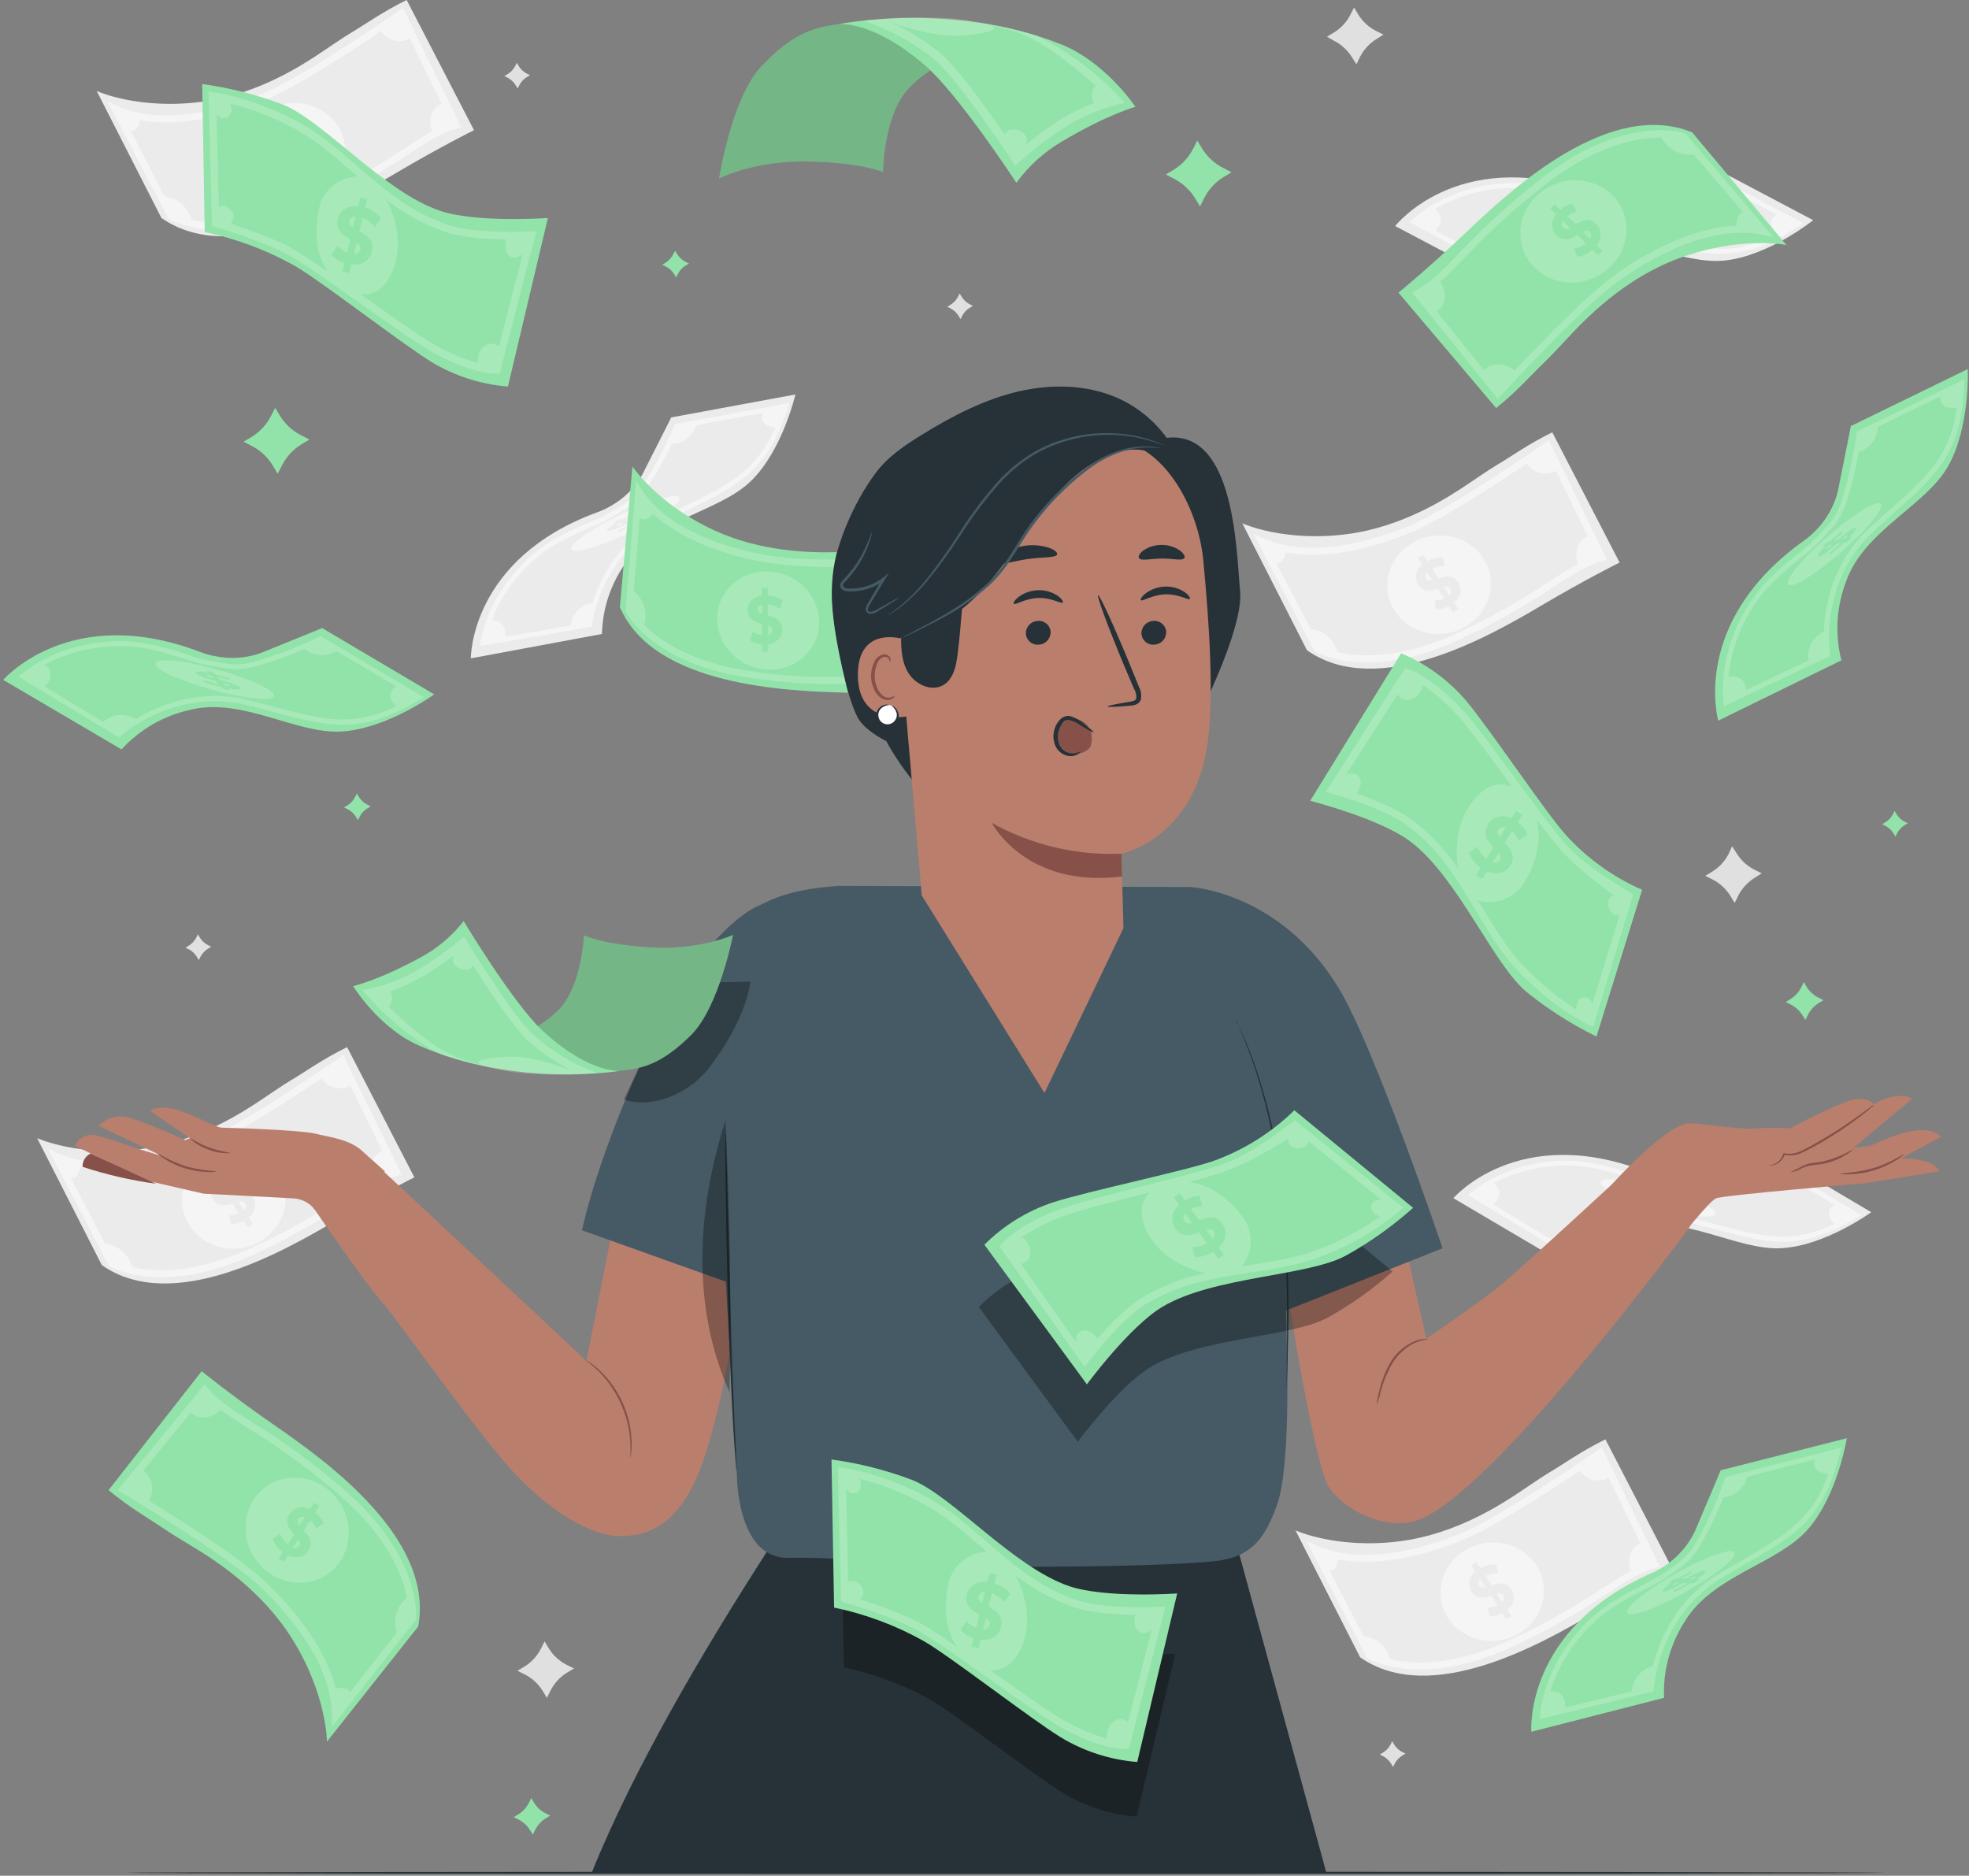 <svg width="338" viewBox="0 0 338 322" fill="none" xmlns="http://www.w3.org/2000/svg">
<rect x="0" y="0" width="338" height="322" fill="#808080" stroke="none"/>
<path d="M88.71 10.779L89.018 11.295C89.359 11.871 89.856 12.338 90.451 12.642L90.989 12.908L90.473 13.216C89.899 13.556 89.434 14.054 89.133 14.649L88.86 15.194L88.552 14.678C88.212 14.102 87.715 13.635 87.119 13.33L86.581 13.065L87.097 12.75C87.674 12.41 88.141 11.913 88.445 11.316L88.71 10.779Z" fill="#E0E0E0"/>
<path d="M164.738 50.377L165.046 50.893C165.387 51.469 165.884 51.936 166.479 52.24L167.017 52.505L166.501 52.814C165.927 53.156 165.46 53.653 165.153 54.247L164.888 54.785L164.58 54.276C164.239 53.7 163.742 53.233 163.147 52.928L162.609 52.663L163.125 52.348C163.701 52.01 164.167 51.512 164.465 50.914L164.738 50.377Z" fill="#E0E0E0"/>
<path d="M33.976 160.397L34.284 160.913C34.627 161.487 35.123 161.954 35.717 162.261L36.262 162.526L35.746 162.834C35.172 163.177 34.705 163.673 34.399 164.267L34.133 164.812L33.818 164.296C33.478 163.72 32.981 163.252 32.385 162.949L31.84 162.684L32.356 162.368C32.932 162.028 33.4 161.531 33.703 160.935L33.976 160.397Z" fill="#E0E0E0"/>
<path d="M238.974 298.907L239.289 299.423C239.629 299.999 240.126 300.466 240.723 300.77L241.267 301.035L240.751 301.351C240.175 301.691 239.708 302.188 239.404 302.784L239.139 303.329L238.831 302.813C238.488 302.239 237.991 301.772 237.397 301.465L236.86 301.2L237.376 300.885C237.947 300.541 238.411 300.045 238.716 299.451L238.974 298.907Z" fill="#E0E0E0"/>
<path d="M297.334 145.268L298.051 146.393C298.812 147.659 299.918 148.681 301.24 149.339L302.423 149.92L301.298 150.636C300.032 151.397 299.01 152.504 298.352 153.826L297.771 155.008L297.091 153.883C296.331 152.616 295.224 151.593 293.901 150.937L292.719 150.357L293.851 149.676C295.114 148.914 296.134 147.808 296.79 146.487L297.334 145.268Z" fill="#E0E0E0"/>
<path d="M232.437 1.29L233.118 2.423C233.877 3.688 234.984 4.708 236.307 5.361L237.49 5.942L236.358 6.658C235.094 7.42 234.075 8.526 233.419 9.848L232.839 11.03L232.122 9.905C231.36 8.637 230.251 7.615 228.925 6.959L227.786 6.307L228.911 5.626C230.178 4.867 231.201 3.76 231.857 2.437L232.437 1.29Z" fill="#E0E0E0"/>
<path d="M93.484 281.763L94.157 282.896C94.919 284.161 96.029 285.181 97.354 285.834L98.529 286.415L97.404 287.096C96.137 287.856 95.117 288.966 94.465 290.292L93.878 291.468L93.204 290.342C92.442 289.077 91.333 288.057 90.007 287.404L88.832 286.816L89.957 286.142C91.221 285.379 92.241 284.27 92.896 282.946L93.484 281.763Z" fill="#E0E0E0"/>
<path d="M278.02 96.568C278.02 96.568 272.236 99.435 264.675 103.9C255.458 109.376 236.487 120.133 224.36 111.633L213.259 89.838C213.259 89.838 220.383 93.106 231.226 91.695C240.902 90.44 248.642 85.345 252.125 83.001C253.559 82.048 255.393 80.765 256.848 79.891C259.285 78.457 262.209 76.307 266.466 74.214L278.02 96.568Z" fill="#EBEBEB"/>
<path d="M248.489 108.686C253.328 107.838 256.598 103.428 255.793 98.835C254.988 94.242 250.413 91.206 245.575 92.054C240.736 92.902 237.467 97.313 238.271 101.905C239.076 106.498 243.651 109.534 248.489 108.686Z" fill="#F5F5F5"/>
<path d="M244.141 96.934L243.424 95.83L244.306 95.257L245.022 96.339C245.837 95.858 246.781 95.64 247.724 95.715L248.018 97.235C247.278 97.161 246.532 97.3 245.868 97.636L246.936 99.284C248.083 98.919 249.408 98.568 250.319 100.001C251 101.048 250.899 102.388 249.602 103.463L250.319 104.559L249.437 105.126L248.72 104.051C248.063 104.415 247.322 104.603 246.57 104.595L246.226 103.097C246.805 103.105 247.378 102.982 247.903 102.739L246.821 101.062C245.682 101.435 244.37 101.779 243.474 100.345C242.801 99.335 242.879 98.045 244.141 96.934ZM244.786 99.328C245.008 99.679 245.381 99.7 245.861 99.6L244.979 98.238C244.819 98.364 244.711 98.545 244.675 98.746C244.639 98.947 244.679 99.154 244.786 99.328V99.328ZM247.832 100.761L248.735 102.194C248.901 102.059 249.012 101.868 249.046 101.656C249.08 101.445 249.036 101.228 248.921 101.048C248.699 100.639 248.312 100.625 247.817 100.732L247.832 100.761Z" fill="#EBEBEB"/>
<path d="M225.6 111.748L225.744 111.834C226.102 112.049 234.752 116.973 250.176 109.956C255.938 107.331 261.477 104.241 266.739 100.718C270.079 98.568 272.472 96.984 275.138 96.281L275.855 96.095L265.872 75.583L265.305 75.984C265.141 76.099 248.864 87.416 241.611 90.383C235.878 92.741 224.962 96.117 216.749 92.354L215.172 91.637L225.6 111.748ZM242.041 91.487C247.28 89.337 256.805 83.151 262.109 79.575C262.6 80.334 263.348 80.891 264.216 81.145C265.178 81.412 266.206 81.293 267.083 80.815L272.551 92.046C272.112 92.228 271.721 92.508 271.406 92.864C271.092 93.221 270.863 93.644 270.738 94.103C270.513 94.988 270.563 95.92 270.881 96.776C269.448 97.564 267.893 98.553 266.094 99.722C260.886 103.218 255.399 106.279 249.688 108.874C241.941 112.4 236.007 112.737 232.394 112.4C231.451 112.314 230.515 112.163 229.592 111.949C229.319 110.894 228.731 109.948 227.906 109.236C227.082 108.524 226.06 108.08 224.977 107.964L219.15 96.74C219.745 96.69 220.526 96.332 220.676 94.827C228.374 96.281 237.067 93.515 242.005 91.487H242.041Z" fill="#F5F5F5"/>
<path d="M81.364 22.347C81.364 22.347 75.58 25.213 68.019 29.679C58.802 35.147 39.831 45.912 27.704 37.412L16.603 15.624C16.603 15.624 23.727 18.885 34.57 17.48C44.246 16.226 51.986 11.13 55.469 8.78C56.903 7.834 58.737 6.543 60.192 5.669C62.629 4.236 65.553 2.086 69.81 0L81.364 22.347Z" fill="#EBEBEB"/>
<path d="M51.835 34.45C56.673 33.602 59.943 29.191 59.138 24.598C58.333 20.006 53.758 16.97 48.92 17.818C44.081 18.666 40.812 23.076 41.617 27.669C42.421 32.262 46.996 35.297 51.835 34.45Z" fill="#F5F5F5"/>
<path d="M47.485 22.712L46.769 21.601L47.65 21.035L48.367 22.117C49.181 21.634 50.125 21.416 51.069 21.494L51.362 23.013C50.623 22.94 49.878 23.077 49.212 23.407L50.28 25.063C51.427 24.697 52.753 24.346 53.663 25.78C54.023 26.334 54.149 27.007 54.015 27.654C53.88 28.301 53.497 28.869 52.946 29.234L53.663 30.331L52.782 30.904L52.065 29.822C51.408 30.189 50.667 30.379 49.915 30.374L49.571 28.876C50.149 28.88 50.721 28.757 51.248 28.517L50.166 26.84C49.026 27.213 47.715 27.557 46.819 26.124C46.123 25.113 46.224 23.787 47.485 22.712ZM48.13 25.106C48.352 25.45 48.725 25.479 49.205 25.378L48.324 24.017C48.163 24.143 48.055 24.323 48.019 24.524C47.984 24.725 48.023 24.932 48.13 25.106V25.106ZM51.176 26.539L52.079 27.973C52.245 27.835 52.355 27.643 52.389 27.431C52.423 27.219 52.379 27.001 52.266 26.819C52.043 26.418 51.656 26.375 51.176 26.511V26.539Z" fill="#EBEBEB"/>
<path d="M28.909 37.527L29.052 37.613C29.411 37.828 38.061 42.751 53.485 35.735C59.255 33.108 64.804 30.018 70.076 26.497C73.416 24.346 75.81 22.763 78.476 22.06L79.193 21.874L69.159 1.362L68.593 1.763C68.428 1.878 52.159 13.187 44.899 16.162C39.165 18.52 28.25 21.895 20.036 18.133L18.459 17.416L28.909 37.527ZM45.35 17.265C50.589 15.115 60.114 8.93 65.418 5.354C65.929 6.152 66.725 6.724 67.644 6.954C68.564 7.185 69.536 7.056 70.363 6.594L75.831 17.825C75.392 18.006 75 18.285 74.685 18.642C74.371 18.998 74.143 19.423 74.018 19.881C73.793 20.764 73.843 21.694 74.162 22.548C72.728 23.343 71.173 24.332 69.374 25.5C64.173 28.995 58.693 32.057 52.99 34.653C45.243 38.179 39.308 38.516 35.675 38.172C34.732 38.087 33.795 37.939 32.872 37.727C32.6 36.671 32.013 35.724 31.188 35.01C30.363 34.297 29.341 33.852 28.257 33.735L22.452 22.512C23.046 22.469 23.828 22.11 23.978 20.598C31.718 22.075 40.391 19.294 45.35 17.265Z" fill="#F5F5F5"/>
<path d="M287.143 269.443C287.143 269.443 281.359 272.31 273.798 276.775C264.588 282.236 245.61 292.987 233.483 284.508L222.382 262.714C222.382 262.714 229.506 265.982 240.349 264.577C250.025 263.316 257.765 258.22 261.248 255.876C262.682 254.923 264.516 253.64 265.971 252.766C268.408 251.332 271.332 249.182 275.589 247.089L287.143 269.443Z" fill="#EBEBEB"/>
<path d="M247.395 274.776C246.592 270.182 249.86 265.774 254.698 264.921C259.536 264.068 264.108 267.114 264.911 271.708C265.714 276.302 262.445 280.71 257.608 281.556C252.77 282.401 248.197 279.37 247.395 274.776Z" fill="#F5F5F5"/>
<path d="M253.264 269.809L252.548 268.705L253.429 268.139L254.146 269.214C254.961 268.733 255.905 268.516 256.848 268.591L257.142 270.11C256.402 270.04 255.657 270.179 254.992 270.511L256.06 272.16C257.206 271.794 258.539 271.443 259.45 272.876C260.123 273.93 260.023 275.263 258.733 276.338L259.45 277.435L258.568 278.001L257.851 276.926C257.193 277.289 256.453 277.477 255.701 277.47L255.357 275.973C255.935 275.98 256.508 275.86 257.034 275.621L255.952 273.937C254.812 274.31 253.501 274.654 252.605 273.22C251.903 272.203 252.003 270.891 253.264 269.809ZM253.909 272.21C254.132 272.554 254.511 272.575 254.984 272.482L254.103 271.113C253.946 271.242 253.841 271.423 253.806 271.622C253.77 271.822 253.807 272.028 253.909 272.203V272.21ZM256.955 273.643L257.866 275.041C258.029 274.904 258.138 274.712 258.171 274.501C258.203 274.29 258.159 274.075 258.045 273.894C257.851 273.521 257.436 273.5 256.955 273.636V273.643Z" fill="#EBEBEB"/>
<path d="M234.688 284.623L234.831 284.709C235.197 284.924 243.84 289.848 259.263 282.838C265.026 280.21 270.565 277.118 275.826 273.593C279.166 271.443 281.56 269.859 284.226 269.157L284.943 268.97L274.959 248.466L274.386 248.86C274.221 248.974 257.952 260.291 250.692 263.258C244.958 265.616 234.043 268.992 225.829 265.229L224.26 264.512L234.688 284.623ZM251.129 264.362C256.368 262.212 265.893 256.027 271.196 252.45C271.708 253.248 272.504 253.82 273.423 254.051C274.342 254.281 275.315 254.152 276.142 253.69L281.61 264.921C281.172 265.104 280.781 265.385 280.467 265.741C280.153 266.097 279.924 266.52 279.797 266.978C279.574 267.864 279.626 268.796 279.947 269.651C278.514 270.447 276.952 271.436 275.16 272.597C269.947 276.091 264.458 279.155 258.747 281.756C251 285.275 245.066 285.612 241.453 285.275C240.512 285.189 239.578 285.038 238.658 284.824C238.383 283.77 237.794 282.825 236.97 282.113C236.146 281.402 235.125 280.957 234.043 280.839L228.216 269.615C228.811 269.572 229.585 269.214 229.735 267.702C237.504 269.157 246.169 266.397 251.129 264.362Z" fill="#F5F5F5"/>
<path d="M71.13 202.11C71.13 202.11 65.353 204.976 57.792 209.441C48.575 214.91 29.604 225.675 17.478 217.175L6.376 195.38C6.376 195.38 13.5 198.648 24.344 197.236C34.012 195.982 41.759 190.886 45.243 188.535C46.676 187.589 48.504 186.299 49.966 185.432C52.402 183.999 55.319 181.848 59.584 179.756L71.13 202.11Z" fill="#EBEBEB"/>
<path d="M31.374 207.442C30.571 202.848 33.839 198.433 38.677 197.587C43.515 196.741 48.087 199.773 48.897 204.367C49.707 208.961 46.425 213.376 41.601 214.222C36.778 215.067 32.191 212.036 31.374 207.442Z" fill="#F5F5F5"/>
<path d="M37.251 202.475L36.534 201.364L37.416 200.798L38.133 201.88C38.948 201.399 39.891 201.181 40.835 201.256L41.121 202.776C40.382 202.702 39.636 202.839 38.971 203.17L40.01 204.833C41.164 204.467 42.49 204.116 43.4 205.549C44.074 206.596 43.974 207.936 42.684 209.011L43.4 210.108L42.519 210.674L41.802 209.592C41.146 209.961 40.405 210.151 39.652 210.144L39.315 208.646C39.894 208.65 40.466 208.527 40.992 208.287L39.91 206.61C38.763 206.983 37.459 207.327 36.556 205.893C35.897 204.876 35.99 203.55 37.251 202.475ZM37.896 204.869C38.126 205.213 38.498 205.241 38.971 205.141L38.097 203.779C37.937 203.905 37.828 204.086 37.791 204.286C37.754 204.487 37.791 204.694 37.896 204.869V204.869ZM40.949 206.302L41.852 207.735C42.019 207.599 42.13 207.406 42.163 207.193C42.196 206.98 42.149 206.762 42.032 206.582C41.809 206.18 41.408 206.166 40.949 206.266V206.302Z" fill="#EBEBEB"/>
<path d="M18.674 217.289L18.825 217.375C19.183 217.59 27.834 222.514 43.257 215.497C49.019 212.874 54.558 209.787 59.82 206.266C63.16 204.116 65.553 202.532 68.22 201.83L68.936 201.644L58.931 181.125L58.365 181.526C58.2 181.641 41.924 192.95 34.671 195.924C28.937 198.282 18.022 201.658 9.809 197.895L8.232 197.179L18.674 217.289ZM35.122 197.028C40.361 194.878 49.886 188.693 55.19 185.117C55.703 185.915 56.5 186.487 57.42 186.718C58.341 186.948 59.314 186.819 60.142 186.356L65.604 197.587C65.165 197.769 64.774 198.048 64.461 198.405C64.148 198.762 63.921 199.186 63.797 199.644C63.569 200.529 63.619 201.462 63.941 202.317C62.508 203.106 60.952 204.095 59.153 205.263C53.946 208.759 48.459 211.82 42.748 214.415C35.001 217.941 29.066 218.278 25.447 217.941C24.506 217.855 23.572 217.704 22.652 217.49C22.378 216.435 21.79 215.488 20.965 214.775C20.141 214.062 19.12 213.617 18.036 213.498L12.21 202.274C12.804 202.231 13.578 201.873 13.736 200.361C21.491 201.823 30.156 199.056 35.122 197.028V197.028Z" fill="#F5F5F5"/>
<path d="M249.488 205.686C249.488 205.686 260.561 192.706 282.327 201.063C283.151 201.387 284.006 201.627 284.878 201.78C287.359 202.27 289.925 202.087 292.311 201.25C296.546 199.544 302.581 197.057 302.581 197.057L321.215 208.094C321.215 208.094 313.396 213.828 305.828 214.272C298.259 214.716 289.343 208.538 280.628 210.688C276.215 211.645 272.208 213.949 269.161 217.282L249.488 205.686Z" fill="#EBEBEB"/>
<path d="M294.403 208.545C293.564 209.262 288.519 208.603 283.129 207.005C277.74 205.406 274.041 203.5 274.88 202.747C275.718 201.995 280.771 202.683 286.161 204.288C291.55 205.894 295.27 207.793 294.403 208.545Z" fill="#F5F5F5"/>
<path d="M286.913 207.083L287.257 207.449L286.125 207.198L285.788 206.847C284.75 206.611 283.726 206.316 282.721 205.965L282.971 205.707C283.763 205.991 284.569 206.23 285.387 206.424L284.878 205.886C283.538 205.521 282.011 205.091 281.581 204.625C281.251 204.288 281.846 204.181 283.581 204.517L283.244 204.159L284.376 204.41L284.713 204.761C285.58 204.969 286.469 205.213 287.2 205.478L287.006 205.75C286.34 205.528 285.702 205.349 285.114 205.205L285.638 205.75C286.971 206.116 288.504 206.539 288.906 206.99C289.221 207.313 288.669 207.413 286.913 207.083ZM284.426 205.406L283.989 204.947C283.43 204.854 283.272 204.897 283.38 205.005C283.702 205.2 284.056 205.336 284.426 205.406V205.406ZM287.114 206.617C286.799 206.424 286.452 206.288 286.089 206.216L286.512 206.66C287.042 206.746 287.236 206.718 287.114 206.617Z" fill="#EBEBEB"/>
<path d="M302.33 198.383L302.129 198.483C298.628 200.205 294.98 201.611 291.228 202.683C288.626 203.342 287.408 203.134 285.186 202.747C284.756 202.676 284.29 202.59 283.753 202.511C282.455 202.241 281.176 201.884 279.926 201.443C277.109 200.533 273.604 199.408 270.1 199.293H270.035C269.935 199.293 260.281 198.469 252.455 204.768L251.982 205.141L268.738 215.282L268.967 215.075C269.06 214.989 278.048 206.868 290.196 209.929C291.629 210.287 292.97 210.645 294.224 210.975C304.071 213.577 309.009 214.881 318.9 208.94L319.509 208.574L302.33 198.383ZM294.446 210.129C293.192 209.793 291.852 209.413 290.411 209.076C282.147 206.997 275.303 209.907 271.54 212.179C270.705 211.663 269.725 211.433 268.747 211.524C267.77 211.614 266.848 212.02 266.122 212.681L256.325 206.747C258.217 205.098 257.113 203.672 256.468 203.084C260.636 200.918 265.3 199.887 269.992 200.096C273.432 200.196 276.908 201.307 279.696 202.203C280.988 202.661 282.31 203.027 283.652 203.299L285.086 203.536C287.343 203.93 288.705 204.166 291.479 203.464C294.279 202.692 297.017 201.712 299.671 200.533C300.387 201.142 302.215 202.289 304.96 200.913L314.958 206.825C314.241 207.184 313.087 208.101 314.872 210.115C307.511 213.591 302.767 212.344 294.403 210.144L294.446 210.129Z" fill="#F5F5F5"/>
<path d="M80.826 113.016C80.826 113.016 80.647 95.952 102.55 87.932C103.386 87.637 104.191 87.257 104.951 86.8C107.143 85.558 108.961 83.748 110.211 81.561C112.29 77.49 115.228 71.656 115.228 71.656L136.536 67.721C136.536 67.721 134.385 77.16 128.996 82.492C123.606 87.825 112.777 89.021 107.631 96.325C104.938 99.948 103.435 104.318 103.331 108.831L80.826 113.016Z" fill="#EBEBEB"/>
<path d="M116.604 85.638C116.468 86.757 112.204 89.552 107.086 91.888C101.969 94.225 97.941 95.214 98.078 94.096C98.214 92.978 102.478 90.175 107.595 87.846C112.713 85.517 116.74 84.52 116.604 85.638Z" fill="#F5F5F5"/>
<path d="M109.975 89.48L110.476 89.53L109.458 90.082L108.971 90.039C108.039 90.539 107.082 90.991 106.104 91.394V91.035C106.884 90.724 107.647 90.372 108.391 89.982L107.674 89.91C106.42 90.519 104.993 91.193 104.363 91.128C103.89 91.085 104.27 90.619 105.796 89.731L105.302 89.688L106.319 89.129L106.8 89.172C107.595 88.756 108.426 88.362 109.143 88.068V88.398C108.491 88.67 107.889 88.957 107.351 89.229L108.104 89.301C109.351 88.699 110.756 88.032 111.386 88.09C111.867 88.14 111.494 88.598 109.975 89.48ZM107 89.845L106.37 89.788C105.882 90.089 105.796 90.218 105.947 90.232C106.317 90.165 106.674 90.034 107 89.845V89.845ZM109.817 88.993C109.452 89.057 109.1 89.183 108.778 89.365L109.394 89.422C109.853 89.143 109.96 89.007 109.817 88.993Z" fill="#EBEBEB"/>
<path d="M115.894 72.803L115.808 73.01C114.289 76.599 112.454 80.046 110.326 83.309C108.799 85.517 107.738 86.176 105.81 87.33L104.585 88.047C103.43 88.695 102.233 89.265 101.001 89.752C98.278 90.921 94.902 92.376 92.186 94.597L92.121 94.648C92.043 94.705 84.238 100.431 82.46 110.322L82.353 110.917L101.61 107.591L101.646 107.276C101.646 107.154 103.08 95.128 114.267 89.451C115.593 88.778 116.833 88.169 117.994 87.595C127.154 83.087 131.712 80.844 135.295 69.85L135.518 69.183L115.894 72.803ZM117.65 86.843C116.489 87.416 115.242 88.032 113.923 88.706C106.326 92.569 103.073 99.256 101.739 103.441C100.771 103.6 99.88 104.07 99.203 104.78C98.525 105.49 98.097 106.401 97.984 107.376L86.696 109.34C87.04 106.86 85.263 106.509 84.403 106.473C86.118 102.102 88.956 98.26 92.63 95.336C95.289 93.15 98.636 91.702 101.331 90.548C102.606 90.045 103.844 89.453 105.036 88.778C105.481 88.498 105.882 88.255 106.255 88.061C108.211 86.871 109.394 86.155 111.021 83.804C112.644 81.376 114.081 78.83 115.321 76.185C116.245 76.185 118.396 75.834 119.557 72.996L130.995 70.875C130.665 71.591 130.422 73.025 133.088 73.412C129.777 80.844 125.383 83.03 117.65 86.843Z" fill="#F5F5F5"/>
<path d="M239.497 38.809C239.497 38.809 249.968 25.314 272.085 32.624C272.924 32.907 273.788 33.109 274.665 33.226C277.165 33.601 279.72 33.297 282.062 32.345C286.211 30.438 292.095 27.665 292.095 27.665L311.253 37.799C311.253 37.799 303.713 43.862 296.202 44.708C288.691 45.554 279.431 39.77 270.867 42.3C266.499 43.476 262.604 45.98 259.722 49.467L239.497 38.809Z" fill="#EBEBEB"/>
<path d="M284.534 39.512C283.731 40.3 278.65 39.856 273.188 38.516C267.727 37.175 263.95 35.448 264.753 34.66C265.555 33.871 270.63 34.316 276.091 35.656C281.552 36.996 285.336 38.723 284.534 39.512Z" fill="#F5F5F5"/>
<path d="M276.952 38.415L277.31 38.759L276.17 38.558L275.819 38.221C274.769 38.043 273.731 37.804 272.709 37.505L272.945 37.24C273.662 37.447 274.551 37.67 275.396 37.834L274.859 37.319C273.504 37.017 271.992 36.666 271.505 36.222C271.161 35.899 271.748 35.763 273.504 36.021L273.146 35.677L274.285 35.871L274.637 36.208C275.518 36.372 276.414 36.573 277.159 36.788L276.98 37.075C276.307 36.881 275.654 36.731 275.067 36.616L275.611 37.139C276.966 37.433 278.478 37.784 278.93 38.221C279.266 38.558 278.686 38.666 276.952 38.415ZM274.386 36.86L273.927 36.423C273.361 36.358 273.21 36.423 273.318 36.509C273.652 36.685 274.013 36.803 274.386 36.86V36.86ZM277.131 37.935C276.804 37.76 276.45 37.641 276.084 37.584L276.529 38.007C277.066 38.071 277.202 38.035 277.131 37.935Z" fill="#EBEBEB"/>
<path d="M291.93 29.005L291.737 29.113C288.32 30.984 284.744 32.55 281.051 33.793C278.478 34.574 277.252 34.423 275.016 34.144L273.583 33.972C272.272 33.766 270.976 33.472 269.705 33.09C266.839 32.316 263.291 31.363 259.786 31.42H259.7C259.6 31.42 249.925 31.062 242.399 37.727L241.955 38.121L259.156 47.438L259.378 47.216C259.464 47.13 268.057 38.616 280.334 41.06C281.768 41.354 283.144 41.64 284.412 41.913C294.367 44.063 299.363 45.109 308.959 38.702L309.547 38.308L291.93 29.005ZM284.606 41.11C283.337 40.838 281.983 40.544 280.528 40.25C272.185 38.559 265.47 41.805 261.822 44.292C260.966 43.808 259.975 43.615 259 43.745C258.025 43.874 257.118 44.318 256.418 45.009L246.384 39.548C248.19 37.813 247.015 36.444 246.348 35.885C250.408 33.523 255.018 32.27 259.715 32.252C263.155 32.187 266.674 33.126 269.505 33.893C270.818 34.287 272.157 34.591 273.511 34.803L274.945 34.968C277.068 35.389 279.264 35.258 281.323 34.588C284.091 33.691 286.786 32.584 289.386 31.277C290.103 31.843 292.016 32.904 294.69 31.406L304.953 36.831C304.236 37.218 303.154 38.193 305.024 40.121C297.829 43.934 293.041 42.909 284.606 41.11Z" fill="#F5F5F5"/>
<path d="M323.645 321.498C323.645 321.598 255.995 321.684 172.571 321.684C89.148 321.684 21.484 321.598 21.484 321.498C21.484 321.397 89.119 321.311 172.571 321.311C256.024 321.311 323.645 321.397 323.645 321.498Z" fill="#263238"/>
<path d="M309.633 168.589L310.085 169.342C310.598 170.189 311.345 170.871 312.235 171.306L313.023 171.693L312.271 172.144C311.423 172.658 310.742 173.404 310.307 174.294L309.92 175.083L309.468 174.366C308.955 173.519 308.209 172.837 307.318 172.402L306.53 172.015L307.283 171.564C308.13 171.05 308.812 170.304 309.246 169.414L309.633 168.589Z" fill="#92E3A9"/>
<path d="M91.19 308.676L91.627 309.392C92.12 310.211 92.836 310.873 93.692 311.299L94.458 311.671L93.742 312.109C92.924 312.604 92.265 313.323 91.842 314.18L91.463 314.94L91.025 314.223C90.532 313.406 89.816 312.748 88.961 312.324L88.194 311.944L88.911 311.507C89.728 311.011 90.388 310.296 90.817 309.443L91.19 308.676Z" fill="#92E3A9"/>
<path d="M47.235 70.007L48.024 71.319C48.909 72.79 50.197 73.976 51.736 74.737L53.105 75.454L51.801 76.243C50.327 77.124 49.139 78.414 48.382 79.955L47.665 81.324L46.877 80.012C46.01 78.527 44.734 77.322 43.2 76.544L41.831 75.827L43.143 75.038C44.612 74.154 45.797 72.868 46.562 71.333L47.235 70.007Z" fill="#92E3A9"/>
<path d="M205.533 24.131L206.322 25.443C207.205 26.915 208.494 28.102 210.034 28.861L211.403 29.578L210.091 30.366C208.619 31.25 207.432 32.539 206.673 34.079L205.999 35.448L205.211 34.136C204.33 32.651 203.041 31.45 201.498 30.675L200.122 29.958L201.434 29.17C202.906 28.286 204.093 26.997 204.852 25.457L205.533 24.131Z" fill="#92E3A9"/>
<path d="M325.222 139.205L325.53 139.714C325.871 140.289 326.368 140.757 326.963 141.061L327.501 141.326L326.985 141.641C326.409 141.981 325.941 142.479 325.638 143.075L325.372 143.62L325.064 143.104C324.724 142.528 324.227 142.061 323.631 141.756L323.093 141.491L323.609 141.183C324.183 140.84 324.65 140.344 324.957 139.749L325.222 139.205Z" fill="#92E3A9"/>
<path d="M61.254 136.223L61.576 136.753C61.932 137.354 62.455 137.837 63.081 138.144L63.641 138.416L63.103 138.739C62.508 139.098 62.028 139.62 61.72 140.244L61.44 140.803L61.125 140.265C60.766 139.67 60.243 139.19 59.62 138.882L59.061 138.61L59.591 138.287C60.191 137.932 60.674 137.408 60.981 136.782L61.254 136.223Z" fill="#92E3A9"/>
<path d="M115.881 43.045L116.204 43.575C116.565 44.171 117.086 44.653 117.709 44.966L118.261 45.238L117.73 45.561C117.135 45.92 116.655 46.442 116.347 47.066L116.067 47.618L115.752 47.087C115.387 46.499 114.863 46.027 114.24 45.726L113.688 45.446L114.218 45.131C114.82 44.755 115.303 44.216 115.609 43.575L115.881 43.045Z" fill="#92E3A9"/>
<path d="M240.213 208.653C240.213 209.42 244.836 229.824 244.836 229.824C244.836 229.824 254.461 223.281 258.116 220.199C261.772 217.117 279.481 200.762 279.481 200.762L290.103 210.566C290.103 210.566 254.984 258.334 242.55 261.208C236.164 262.678 229.083 257.854 227.707 254.443C224.603 246.831 219.866 214.394 219.866 214.394L226.754 211.348L240.213 208.653Z" fill="#BA7E6D"/>
<path d="M245.245 229.867C244.5 229.988 243.768 230.18 243.059 230.441C241.401 231.193 240.007 232.426 239.06 233.981C238.139 235.562 237.442 237.262 236.989 239.034C236.817 239.78 236.592 240.513 236.315 241.227C236.378 240.461 236.515 239.702 236.723 238.962C237.108 237.135 237.785 235.383 238.73 233.773C239.716 232.154 241.199 230.897 242.959 230.19C243.492 229.99 244.053 229.872 244.621 229.839C244.829 229.81 245.041 229.82 245.245 229.867V229.867Z" fill="#875149"/>
<path d="M276.671 203.357C276.671 203.357 286.347 192.52 290.253 192.828C294.159 193.137 299.771 193.982 301.333 193.717C303.306 193.579 305.287 193.579 307.26 193.717C307.26 193.717 317.402 188.227 319.272 188.657C319.272 188.657 321.014 188.564 321.616 189.553C321.616 189.553 325.472 187.109 328.252 188.628L318.147 197.05L321.229 196.663C321.229 196.663 330.309 191.861 333.183 195.165L326.324 198.849C326.324 198.849 332.022 198.763 332.882 201.078L320.118 203.127C320.118 203.127 295.865 205.156 294.582 205.715C293.299 206.274 288.167 212.882 288.167 212.882L276.671 203.357Z" fill="#BA7E6D"/>
<path d="M321.753 189.603C321.575 189.826 321.371 190.026 321.144 190.198C320.735 190.556 320.133 191.065 319.359 191.631C317.35 193.189 315.24 194.613 313.045 195.896C311.82 196.613 310.658 197.265 309.526 197.788C308.516 198.327 307.346 198.484 306.229 198.232L306.408 198.132C306.271 198.557 306.037 198.945 305.723 199.263C305.409 199.582 305.026 199.823 304.602 199.967C304.371 200.045 304.13 200.089 303.886 200.096C303.721 200.096 303.642 200.096 303.642 200.096C303.943 200.03 304.24 199.947 304.531 199.845C304.908 199.685 305.246 199.445 305.519 199.14C305.793 198.835 305.996 198.474 306.115 198.082L306.158 197.938L306.294 197.981C307.343 198.182 308.428 198.006 309.361 197.487C310.451 196.964 311.626 196.29 312.83 195.588C315.389 194.097 317.603 192.578 319.18 191.438L321.036 190.076C321.256 189.892 321.497 189.733 321.753 189.603V189.603Z" fill="#875149"/>
<path d="M318.148 197.243C317.764 197.673 317.305 198.03 316.793 198.297C315.607 199.019 314.301 199.524 312.937 199.787C312.135 199.945 311.361 199.974 310.694 200.096C310.106 200.21 309.538 200.413 309.01 200.698C308.52 201.016 307.946 201.181 307.361 201.171C307.883 200.965 308.391 200.726 308.881 200.454C309.42 200.119 310.011 199.876 310.63 199.737C311.346 199.587 312.063 199.551 312.859 199.393C314.726 198.966 316.512 198.24 318.148 197.243Z" fill="#875149"/>
<path d="M326.855 198.125C326.453 198.545 325.989 198.903 325.479 199.185C323.089 200.675 320.346 201.503 317.531 201.586C316.95 201.634 316.365 201.593 315.797 201.464C317.734 201.347 319.654 201.037 321.53 200.54C324.648 199.622 326.784 198.01 326.855 198.125Z" fill="#875149"/>
<path d="M131.584 266.469C121.113 282.767 108.958 303.157 101.554 321.526H227.693L212.643 266.469H131.584Z" fill="#263238"/>
<path d="M53.477 206.847C53.477 206.847 62.386 219.912 65.41 223.331C68.435 226.75 81.178 245.026 87.807 252.343C94.437 259.661 101.668 263.688 106.348 263.688C111.15 263.688 116.009 262.047 119.822 253.096C125.326 240.195 129.964 202.21 129.964 202.21L108.463 194.326L100.651 233.659C98.551 231.566 65.418 200.69 65.418 200.69L57.821 203.844L53.477 206.847Z" fill="#BA7E6D"/>
<path d="M25.841 190.75C25.841 190.75 26.35 189.84 29.181 190.248C32.012 190.657 36.979 193.588 38.09 193.588C39.201 193.588 51.65 193.989 54.079 194.599C56.509 195.208 60.286 195.573 62.508 197.895L66.091 201.092L54.072 207.7C53.623 207.101 53.044 206.611 52.379 206.267C51.714 205.923 50.979 205.734 50.231 205.715C47.5 205.55 34.958 204.919 34.958 204.919L25.239 202.683L12.891 196.713C13.171 196.04 13.68 195.488 14.328 195.154C14.976 194.82 15.72 194.724 16.431 194.885C18.961 195.494 23.72 197.215 23.72 197.215L27.87 198.483L16.94 193.265C17.648 192.542 18.546 192.035 19.531 191.803C20.515 191.571 21.546 191.623 22.502 191.954C25.942 193.065 31.819 195.695 31.819 195.695L32.629 195.394L25.841 190.75Z" fill="#BA7E6D"/>
<path d="M39.502 197.938C38.239 198.036 36.971 197.83 35.804 197.336C34.593 196.955 33.492 196.289 32.593 195.394C32.657 195.301 34.026 196.297 35.925 196.992C37.825 197.688 39.509 197.831 39.502 197.938Z" fill="#875149"/>
<path d="M37.215 201.07C36.688 201.199 36.143 201.24 35.603 201.192C32.974 201.128 30.414 200.336 28.206 198.906C27.734 198.637 27.306 198.296 26.938 197.895C28.49 198.839 30.138 199.615 31.855 200.21C33.606 200.687 35.403 200.976 37.215 201.07Z" fill="#875149"/>
<path d="M15.55 198.024C15.122 198.229 14.763 198.554 14.518 198.961C14.274 199.367 14.154 199.837 14.174 200.311C18.278 201.653 22.495 202.624 26.773 203.213" fill="#875149"/>
<path d="M108.234 250.25C108.155 250.25 108.305 249.161 108.191 247.384C108.124 246.365 107.972 245.353 107.739 244.359C107.441 243.147 107.033 241.964 106.521 240.826C105.992 239.694 105.358 238.614 104.629 237.601C104.027 236.775 103.358 236.001 102.629 235.286C101.375 234.067 100.479 233.472 100.479 233.415C100.717 233.514 100.941 233.644 101.145 233.802C101.398 233.96 101.637 234.137 101.862 234.332C102.134 234.555 102.464 234.791 102.779 235.099C103.546 235.801 104.246 236.571 104.872 237.4C106.411 239.441 107.492 241.79 108.04 244.287C108.261 245.303 108.388 246.337 108.42 247.376C108.442 247.773 108.442 248.17 108.42 248.566C108.416 248.866 108.39 249.166 108.341 249.462C108.338 249.728 108.302 249.993 108.234 250.25V250.25Z" fill="#875149"/>
<path d="M128.788 156.233C125.814 158.068 118.941 163.637 111.831 178.688C102.364 198.705 99.905 211.197 99.905 211.197L125.069 220.185L132.694 154.349C132.694 154.349 129.77 155.631 128.788 156.233Z" fill="#455A64"/>
<path d="M123.328 177.204C123.328 177.204 123.922 198.447 123.922 204.217C123.922 209.986 126.503 253.375 126.503 253.375C126.503 253.375 126.503 267.652 135.368 267.43C144.234 267.207 159.392 268.928 165.391 268.928C169.813 268.928 194.947 269.221 208.178 268.039C214.449 267.48 216.864 264.42 218.799 259.438C219.057 258.765 218.9 259.159 219.057 258.765C222.849 249.448 219.917 209.578 219.917 209.578L215.223 173.535L204.53 152.27L143.961 152.077C124.546 153.41 124.546 161.38 123.328 177.204Z" fill="#455A64"/>
<path d="M229.85 169.715C219.874 153.159 204.529 152.299 204.529 152.299L213.588 226.957L220.755 224.965C221.286 224.786 247.631 214.279 247.631 214.279C247.631 214.279 235.985 179.877 229.85 169.715Z" fill="#455A64"/>
<path d="M212.075 175.047C212.075 175.047 212.111 175.09 212.169 175.19C212.226 175.291 212.305 175.455 212.391 175.635C212.577 176.022 212.878 176.595 213.215 177.355C213.932 178.86 214.82 181.089 215.774 183.898C218.182 191.252 219.736 198.858 220.403 206.567C221.069 214.265 221.308 221.993 221.12 229.717C221.07 232.677 220.998 235.071 220.941 236.726C220.941 237.529 220.884 238.16 220.869 238.633C220.869 238.833 220.869 238.998 220.869 239.134C220.876 239.189 220.876 239.244 220.869 239.299C220.863 239.242 220.863 239.184 220.869 239.127V238.633C220.869 238.167 220.869 237.529 220.869 236.726C220.869 235.035 220.869 232.648 220.927 229.71C221.044 221.999 220.773 214.287 220.117 206.603C219.448 198.919 217.936 191.331 215.609 183.977C214.691 181.168 213.817 178.96 213.165 177.412C212.857 176.645 212.577 176.065 212.448 175.663L212.255 175.205C212.19 175.158 212.13 175.105 212.075 175.047Z" fill="#263238"/>
<g opacity="0.3">
<path d="M168.02 224.356C171.207 221.164 175.094 218.759 179.373 217.332C185.035 215.505 201.806 212.007 206.256 210.373C211.164 208.563 215.635 205.74 219.379 202.088L239.067 218.257C235.648 221.323 231.892 223.992 227.872 226.212C221.536 229.616 205.92 229.631 197.513 234.676C192.066 237.945 185.013 247.512 185.013 247.512L168.02 224.356Z" fill="black"/>
</g>
<g opacity="0.3">
<path d="M195.119 311.851C190.622 311.49 186.271 310.086 182.412 307.751C177.345 304.626 163.821 294.134 159.692 291.79C155.059 289.194 150.056 287.321 144.857 286.236L144.434 261.689C148.983 262.305 153.448 263.435 157.743 265.057C164.444 267.68 174.571 279.563 183.867 282.702C189.88 284.731 201.741 283.899 201.741 283.899L195.119 311.851Z" fill="black"/>
</g>
<g opacity="0.3">
<path d="M107.094 188.75C112.111 190.442 118.461 187.568 121.679 183.361C124.897 179.154 128.043 173.764 128.81 168.525C125.133 168.525 120.138 168.797 116.461 168.79L107.094 188.75Z" fill="black"/>
</g>
<path d="M124.546 194.527C124.579 194.721 124.593 194.918 124.589 195.114L124.653 196.806C124.696 198.311 124.754 200.432 124.825 203.034C124.969 208.316 125.162 215.562 125.37 223.568C125.578 231.573 125.857 238.84 126.087 244.094C126.216 246.695 126.316 248.81 126.388 250.315C126.388 251.031 126.445 251.583 126.466 252.006C126.478 252.202 126.478 252.398 126.466 252.594C126.421 252.401 126.394 252.204 126.388 252.006C126.345 251.59 126.294 251.024 126.237 250.322C126.101 248.889 125.972 246.738 125.814 244.108C125.513 238.855 125.219 231.595 124.983 223.575C124.746 215.555 124.617 208.295 124.546 203.034C124.546 200.432 124.51 198.318 124.496 196.806C124.496 196.089 124.496 195.537 124.496 195.114C124.495 194.918 124.512 194.721 124.546 194.527V194.527Z" fill="#263238"/>
<g opacity="0.3">
<path d="M125.205 238.948C118.654 224.184 119.629 207.7 124.546 192.291C125.262 207.305 125.592 223.919 125.227 238.948" fill="black"/>
</g>
<path d="M203.383 81.338C202.552 78.662 201.197 76.178 199.399 74.03C197.6 71.882 195.393 70.113 192.904 68.825C187.436 66.037 180.914 65.8 174.93 67.176C168.945 68.552 163.419 71.441 158.195 74.666C155.263 76.472 152.346 78.45 150.311 81.209C146.541 86.226 142.907 94.432 142.707 100.718C142.549 105.799 144.857 118.442 147.129 122.986C147.939 124.605 149.838 126.032 152.146 127.236C154.592 131.737 157.823 135.766 161.685 139.133C162.76 135.693 163.837 132.253 164.917 128.812L203.383 81.338Z" fill="#263238"/>
<path d="M200.243 75.167L190.209 73.662C196.043 86.52 198.379 116.242 201.898 129.916C205.432 124.462 213.523 107.935 212.878 101.47C212.233 95.006 212.09 73.72 200.243 75.167Z" fill="#263238"/>
<path d="M153.464 98.181C153.787 90.562 158.531 84.184 165.863 82.091L188.719 75.562C198.638 74.2 205.626 86.255 206.564 96.217C207.604 107.29 208.385 118.987 207.324 127.307C205.174 144.035 192.503 146.551 192.503 146.551C192.503 146.551 192.725 154.435 192.854 159.33L179.294 187.632L158.23 153.718L153.435 98.389C153.392 98.102 153.45 98.561 153.464 98.181Z" fill="#BA7E6D"/>
<path d="M200.193 108.444C200.213 109 200.017 109.542 199.645 109.957C199.273 110.371 198.756 110.625 198.201 110.666C197.929 110.695 197.655 110.671 197.394 110.593C197.132 110.515 196.889 110.386 196.678 110.213C196.467 110.041 196.293 109.827 196.165 109.586C196.038 109.345 195.96 109.081 195.936 108.809C195.916 108.253 196.112 107.711 196.484 107.297C196.855 106.882 197.373 106.628 197.928 106.588C198.199 106.558 198.474 106.583 198.735 106.66C198.996 106.738 199.24 106.867 199.451 107.04C199.662 107.213 199.836 107.426 199.963 107.667C200.091 107.908 200.169 108.172 200.193 108.444Z" fill="#263238"/>
<path d="M204.25 102.811C203.999 103.097 202.343 101.951 200.043 102.03C197.742 102.108 196.101 103.305 195.843 103.033C195.714 102.911 195.972 102.402 196.689 101.843C197.661 101.123 198.833 100.722 200.043 100.696C201.236 100.654 202.412 100.995 203.397 101.671C204.099 102.187 204.379 102.682 204.25 102.811Z" fill="#263238"/>
<path d="M180.354 108.451C180.372 109.006 180.175 109.546 179.804 109.959C179.432 110.372 178.916 110.625 178.362 110.666C178.091 110.695 177.816 110.671 177.555 110.593C177.294 110.515 177.05 110.386 176.839 110.213C176.628 110.04 176.454 109.827 176.327 109.586C176.199 109.345 176.121 109.081 176.097 108.809C176.077 108.253 176.273 107.711 176.645 107.297C177.017 106.882 177.534 106.628 178.089 106.588C178.361 106.558 178.636 106.583 178.898 106.661C179.16 106.739 179.403 106.869 179.614 107.042C179.825 107.216 179.999 107.43 180.126 107.672C180.254 107.914 180.331 108.179 180.354 108.451Z" fill="#263238"/>
<path d="M182.433 103.434C182.175 103.721 180.52 102.574 178.226 102.653C175.933 102.732 174.277 103.929 174.019 103.656C173.897 103.535 174.148 103.026 174.865 102.467C175.838 101.748 177.01 101.347 178.219 101.32C179.414 101.279 180.591 101.617 181.58 102.288C182.304 102.811 182.555 103.305 182.433 103.434Z" fill="#263238"/>
<path d="M190.13 121.273C190.13 121.144 191.564 120.857 193.843 120.485C194.424 120.406 194.975 120.277 195.061 119.875C195.096 119.267 194.941 118.664 194.617 118.148L192.746 113.733C190.145 107.448 188.238 102.266 188.489 102.166C188.74 102.065 191.062 107.075 193.664 113.361L195.47 117.804C195.857 118.502 195.989 119.313 195.843 120.098C195.764 120.307 195.638 120.496 195.476 120.65C195.313 120.804 195.117 120.919 194.904 120.986C194.583 121.087 194.25 121.142 193.915 121.151C191.585 121.352 190.145 121.409 190.13 121.273Z" fill="#263238"/>
<path d="M170.249 141.254C170.249 141.254 175.983 152.535 192.61 150.464L192.503 146.551C184.738 146.88 177.034 145.046 170.249 141.254V141.254Z" fill="#875149"/>
<path d="M181.472 95.178C181.265 95.808 178.964 95.579 176.276 95.988C173.589 96.396 171.439 97.199 171.059 96.647C170.894 96.389 171.252 95.787 172.112 95.156C173.263 94.38 174.575 93.876 175.95 93.681C177.324 93.486 178.725 93.606 180.046 94.031C181.05 94.382 181.558 94.855 181.472 95.178Z" fill="#263238"/>
<path d="M203.303 95.808C202.916 96.339 201.311 95.852 199.412 95.88C197.512 95.909 195.907 96.339 195.52 95.808C195.348 95.543 195.584 95.013 196.272 94.497C197.197 93.866 198.292 93.533 199.412 93.544C200.53 93.532 201.624 93.867 202.544 94.504C203.232 95.013 203.475 95.543 203.303 95.808Z" fill="#263238"/>
<path d="M201.605 81.145C200.516 78.665 197.728 77.239 195.026 77.181C192.324 77.124 189.708 78.221 187.407 79.64C177.653 85.653 172.951 99.643 163.326 105.849C160.961 107.376 157.786 106.129 155.786 108.121C153.787 110.114 152.554 113.239 153.758 115.783C152.301 114.078 151.094 112.174 150.175 110.128C149.728 109.101 149.505 107.991 149.522 106.871C149.538 105.752 149.792 104.648 150.268 103.635C151.07 102.144 152.54 100.976 152.898 99.335C153.221 97.901 152.604 96.382 152.626 94.884C152.757 93.357 153.248 91.884 154.059 90.584C157.7 83.682 162.81 77.396 169.497 73.383C173.87 70.689 178.895 69.24 184.032 69.19C189.177 69.165 194.162 70.98 198.086 74.308C200.336 76.293 202.702 78.335 201.67 81.145" fill="#263238"/>
<path d="M156.08 110.178C155.894 109.705 147.122 106.817 147.265 116.055C147.408 125.028 156.41 123 156.417 122.742C156.424 122.484 156.08 110.178 156.08 110.178Z" fill="#BA7E6D"/>
<path d="M153.593 119.395C153.557 119.395 153.443 119.51 153.178 119.639C152.808 119.802 152.39 119.818 152.009 119.682C151.056 119.352 150.232 117.861 150.153 116.249C150.119 115.481 150.253 114.715 150.547 114.006C150.626 113.723 150.772 113.464 150.973 113.251C151.174 113.037 151.424 112.876 151.701 112.78C151.88 112.73 152.07 112.743 152.24 112.818C152.41 112.892 152.549 113.023 152.633 113.188C152.755 113.439 152.705 113.619 152.755 113.633C152.805 113.647 152.941 113.482 152.862 113.11C152.807 112.889 152.678 112.694 152.497 112.558C152.248 112.374 151.936 112.297 151.63 112.343C151.262 112.424 150.921 112.599 150.64 112.85C150.358 113.101 150.147 113.42 150.024 113.776C149.656 114.559 149.486 115.421 149.53 116.285C149.623 118.091 150.583 119.768 151.888 120.112C152.131 120.182 152.387 120.195 152.636 120.149C152.884 120.103 153.119 119.999 153.321 119.847C153.579 119.617 153.629 119.417 153.593 119.395Z" fill="#875149"/>
<path d="M152.39 105.67C152.577 105.585 152.755 105.479 152.92 105.355C153.257 105.126 153.78 104.817 154.396 104.359C156.126 103.014 157.707 101.488 159.112 99.808C161.172 97.291 163.087 94.659 164.846 91.924C166.964 88.583 169.361 85.428 172.013 82.492C173.421 81.024 174.986 79.715 176.678 78.586C178.267 77.552 179.976 76.717 181.767 76.099C184.805 75.03 188.017 74.543 191.235 74.666C193.406 74.736 195.558 75.095 197.635 75.734C198.352 75.934 198.932 76.171 199.312 76.3C199.505 76.38 199.704 76.445 199.907 76.493C199.73 76.385 199.543 76.297 199.348 76.228C198.808 75.977 198.253 75.762 197.685 75.583C195.603 74.878 193.431 74.472 191.235 74.379C187.975 74.211 184.714 74.676 181.631 75.748C179.806 76.365 178.065 77.208 176.449 78.256C174.725 79.4 173.131 80.729 171.697 82.22C169.04 85.174 166.642 88.351 164.53 91.716C162.799 94.44 160.925 97.072 158.919 99.6C157.544 101.282 156.008 102.826 154.332 104.208C153.73 104.688 153.228 105.018 152.898 105.262C152.718 105.384 152.548 105.52 152.39 105.67Z" fill="#455A64"/>
<path d="M152.619 121.015C152.175 120.945 151.723 121.047 151.352 121.3C150.982 121.553 150.721 121.937 150.624 122.375C150.527 122.813 150.601 123.272 150.83 123.657C151.059 124.043 151.427 124.326 151.858 124.451C152.289 124.575 152.751 124.53 153.15 124.326C153.549 124.121 153.855 123.772 154.006 123.35C154.157 122.927 154.141 122.463 153.962 122.052C153.783 121.641 153.454 121.313 153.041 121.137" fill="white"/>
<path d="M153.041 121.137C153.437 121.432 153.733 121.843 153.887 122.312C153.96 122.558 153.969 122.819 153.914 123.069C153.859 123.32 153.741 123.553 153.572 123.746C153.38 123.989 153.12 124.17 152.824 124.266C152.529 124.361 152.212 124.367 151.914 124.281C151.616 124.196 151.35 124.024 151.15 123.787C150.95 123.55 150.825 123.258 150.791 122.95C150.753 122.699 150.777 122.443 150.862 122.204C150.947 121.965 151.09 121.751 151.278 121.581C151.656 121.261 152.125 121.068 152.618 121.029C152.618 121.029 152.482 120.936 152.196 120.943C151.941 120.955 151.692 121.018 151.463 121.129C151.234 121.24 151.03 121.396 150.864 121.589C150.697 121.781 150.572 122.006 150.495 122.249C150.419 122.491 150.393 122.747 150.418 123C150.453 123.385 150.604 123.751 150.851 124.049C151.097 124.347 151.428 124.564 151.8 124.671C152.172 124.778 152.567 124.77 152.935 124.648C153.302 124.526 153.624 124.297 153.858 123.989C154.057 123.751 154.19 123.465 154.243 123.159C154.296 122.853 154.267 122.539 154.159 122.248C154.033 121.861 153.78 121.528 153.443 121.302C153.213 121.13 153.048 121.115 153.041 121.137Z" fill="#263238"/>
<path d="M154.718 108.143C154.646 110.601 154.603 113.16 155.8 115.31C156.997 117.46 159.893 118.85 161.985 117.575C163.691 116.535 164.135 114.292 164.386 112.307C165.103 106.573 165.304 100.782 166.035 95.056L154.718 108.143Z" fill="#263238"/>
<path d="M199.275 76.938C199.275 76.995 198.48 76.816 197.046 76.809C195.014 76.83 193.006 77.256 191.141 78.063C189.851 78.602 188.623 79.28 187.478 80.084C186.168 81.023 184.914 82.037 183.723 83.123C180.973 85.59 178.531 88.379 176.448 91.43C175.352 93.064 174.392 94.734 173.338 96.289C172.348 97.805 171.181 99.198 169.862 100.438C167.593 102.475 165.1 104.247 162.43 105.72C160.165 106.996 158.273 107.871 156.969 108.53L155.456 109.247C155.283 109.339 155.101 109.411 154.912 109.462C155.063 109.338 155.229 109.235 155.406 109.153L156.883 108.372C158.158 107.699 160.022 106.745 162.251 105.434C164.869 103.933 167.316 102.15 169.547 100.116C170.829 98.893 171.965 97.524 172.929 96.038C173.962 94.497 174.922 92.82 176.026 91.171C178.132 88.085 180.614 85.273 183.415 82.8C184.624 81.706 185.902 80.691 187.242 79.762C188.418 78.956 189.68 78.283 191.005 77.755C192.917 76.96 194.976 76.579 197.046 76.637C197.605 76.651 198.161 76.711 198.709 76.816C198.902 76.836 199.092 76.876 199.275 76.938Z" fill="#455A64"/>
<path d="M154.31 102.61C154.076 102.827 153.816 103.015 153.536 103.169L151.3 104.567L150.547 105.032C150.25 105.216 149.918 105.336 149.572 105.384C149.36 105.413 149.145 105.367 148.963 105.255C148.864 105.192 148.78 105.106 148.719 105.006C148.658 104.905 148.622 104.791 148.612 104.674C148.621 104.26 148.758 103.859 149.006 103.527C149.773 102.209 150.619 100.768 151.522 99.227L151.887 99.55C151.026 100.217 150.056 100.731 149.021 101.069C147.99 101.409 146.909 101.567 145.824 101.535C145.547 101.539 145.272 101.5 145.007 101.42C144.853 101.379 144.709 101.305 144.585 101.204C144.462 101.102 144.361 100.976 144.29 100.833C144.234 100.682 144.216 100.52 144.239 100.361C144.261 100.202 144.323 100.051 144.419 99.922C144.564 99.715 144.73 99.522 144.914 99.349C146.06 98.168 147.048 96.843 147.852 95.407C148.564 94.059 149.175 92.66 149.68 91.222C149.65 91.637 149.566 92.047 149.429 92.44C149.117 93.527 148.694 94.579 148.168 95.579C147.387 97.072 146.403 98.45 145.244 99.671C144.921 99.994 144.598 100.388 144.735 100.646C144.871 100.904 145.365 101.055 145.838 101.04C147.909 101.09 149.934 100.424 151.572 99.156L152.618 98.346L151.902 99.478L149.329 103.778C149.13 104.035 149.008 104.343 148.978 104.667C148.978 104.918 149.214 105.061 149.501 105.032C150.071 104.896 150.611 104.652 151.092 104.316L153.4 103.04C153.686 102.863 153.991 102.719 154.31 102.61V102.61Z" fill="#455A64"/>
<path d="M181.509 125.759C181.66 125.073 182.047 124.461 182.602 124.029C183.157 123.597 183.845 123.373 184.547 123.394C185.061 123.448 185.553 123.626 185.981 123.913C186.41 124.2 186.762 124.588 187.006 125.043C187.24 125.502 187.38 126.004 187.418 126.518C187.456 127.033 187.392 127.549 187.228 128.039L187.185 128.254C186.722 128.784 186.106 129.157 185.422 129.323C184.738 129.488 184.019 129.438 183.365 129.178C182.722 128.893 182.191 128.403 181.855 127.785C181.52 127.166 181.398 126.454 181.509 125.759V125.759Z" fill="#875149"/>
<path d="M185.464 129.02C185.464 129.02 185.371 129.264 185.006 129.479C184.473 129.779 183.848 129.874 183.25 129.744C182.803 129.64 182.386 129.436 182.028 129.148C181.671 128.86 181.383 128.496 181.186 128.082C180.845 127.303 180.748 126.44 180.908 125.606C181.068 124.772 181.477 124.006 182.082 123.409C182.301 123.208 182.564 123.061 182.85 122.979C183.136 122.897 183.437 122.882 183.73 122.936C184.57 123.188 185.344 123.624 185.995 124.211C187.12 125.064 187.787 125.645 187.729 125.716C187.672 125.788 186.898 125.387 185.694 124.649C185.073 124.18 184.371 123.83 183.623 123.617C183.433 123.586 183.239 123.601 183.056 123.659C182.873 123.718 182.706 123.819 182.569 123.953C182.254 124.29 182.01 124.688 181.852 125.122C181.671 125.541 181.578 125.994 181.578 126.451C181.578 126.908 181.671 127.361 181.852 127.781C181.996 128.118 182.211 128.42 182.482 128.667C182.752 128.915 183.073 129.101 183.422 129.214C183.914 129.368 184.442 129.368 184.934 129.214C185.235 129.106 185.421 128.977 185.464 129.02Z" fill="#263238"/>
<path d="M240.522 112.142C244.826 113.956 248.646 116.749 251.681 120.298C255.645 125.021 265.528 139.75 268.832 143.383C272.48 147.386 276.929 150.578 281.89 152.75L274.05 177.935C269.777 175.85 265.754 173.287 262.059 170.295C256.326 165.544 250.227 150.565 242.106 144.458C236.853 140.509 224.905 137.47 224.905 137.47L240.522 112.142Z" fill="#92E3A9"/>
<g opacity="0.2">
<path d="M280.364 153.503C280.292 153.453 272.48 149.031 269.169 145.354C266.825 142.767 263.213 137.85 259.716 133.091C257.071 129.508 254.57 126.082 252.685 123.774C246.665 116.392 241.87 114.902 241.669 114.844L241.203 114.701L227.586 135.958L228.439 136.188C228.525 136.188 237.319 138.589 241.468 141.62C246.994 145.655 250.183 151.023 253.272 156.212C255.48 159.925 257.573 163.429 260.439 166.497C262.989 169.227 265.841 171.658 268.94 173.743C270.175 174.584 271.465 175.341 272.803 176.007L273.476 176.316L280.364 153.503ZM242.199 140.603C239.727 138.796 235.842 137.256 232.882 136.245C233.379 135.619 233.634 134.836 233.599 134.038C233.255 132.74 232.166 132.475 231.04 132.998L239.913 119.195L239.985 119.302C241.354 121.223 244.034 119.567 244.213 117.589C244.258 117.624 244.306 117.656 244.357 117.682C247.126 119.6 249.594 121.919 251.681 124.563C253.545 126.849 256.039 130.239 258.676 133.837C258.985 134.245 259.286 134.661 259.587 135.07C257.566 134.138 254.899 134.582 252.384 138.108C250.062 141.377 249.732 145.784 250.341 149.153C248.132 145.853 245.379 142.953 242.199 140.574V140.603ZM261.343 165.637C258.569 162.67 256.519 159.222 254.348 155.603L253.731 154.564C255.188 155.001 256.748 154.948 258.172 154.413C259.596 153.879 260.806 152.892 261.615 151.604C263.292 148.787 264.897 144.752 263.765 140.696C265.471 142.939 267.033 144.917 268.259 146.279C270.602 148.859 274.637 151.926 277.06 153.682C276.873 153.735 276.7 153.824 276.549 153.945C276.398 154.067 276.273 154.217 276.182 154.388C276.091 154.559 276.035 154.746 276.019 154.939C276.002 155.132 276.025 155.326 276.085 155.51C276.243 156.305 276.988 157.287 277.891 157.094L278.013 157.044L273.354 172.374C272.638 170.224 270.265 171.227 270.638 173.341C267.224 171.168 264.101 168.569 261.343 165.608V165.637Z" fill="white"/>
</g>
<path d="M255.243 149.59L254.419 150.901L253.373 150.249L254.175 148.966C253.252 148.338 252.546 147.44 252.154 146.393L253.624 145.318C253.92 146.149 254.444 146.879 255.136 147.425L256.361 145.462C255.401 144.422 254.376 143.175 255.423 141.491C256.204 140.244 257.68 139.678 259.465 140.502L260.282 139.198L261.328 139.85L260.525 141.133C261.256 141.657 261.837 142.364 262.21 143.183L260.776 144.301C260.495 143.677 260.079 143.124 259.558 142.681L258.311 144.68C259.278 145.72 260.289 146.952 259.25 148.608C258.49 149.834 257.028 150.364 255.243 149.59ZM257.479 147.698C257.737 147.282 257.573 146.874 257.229 146.415L256.218 148.035C256.433 148.141 256.68 148.166 256.912 148.104C257.144 148.042 257.346 147.898 257.479 147.698V147.698ZM257.444 143.734L258.49 142.065C258.261 141.957 258 141.938 257.758 142.009C257.515 142.08 257.306 142.238 257.171 142.452C256.913 142.86 257.085 143.283 257.444 143.734Z" fill="#92E3A9"/>
<path d="M168.981 213.677C172.281 210.374 176.306 207.886 180.735 206.41C186.598 204.51 203.964 200.891 208.572 199.2C213.665 197.322 218.305 194.391 222.189 190.599L242.572 207.341C239.026 210.518 235.131 213.283 230.962 215.583C224.397 219.109 208.228 219.124 199.52 224.349C193.88 227.731 186.576 237.643 186.576 237.643L168.981 213.677Z" fill="#92E3A9"/>
<g opacity="0.2">
<path d="M222.29 192.319C222.218 192.37 215.187 197.924 210.521 199.63C207.246 200.827 201.333 202.325 195.607 203.772C191.307 204.869 187.171 205.922 184.326 206.782C175.224 209.585 172.035 213.462 171.906 213.627L171.597 214L186.182 234.655L186.713 233.938C186.77 233.859 192.281 226.606 196.653 223.904C202.466 220.321 208.636 219.368 214.607 218.458C218.907 217.805 222.906 217.189 226.833 215.691C230.323 214.353 233.648 212.622 236.745 210.531C238.003 209.71 239.201 208.799 240.329 207.807L240.874 207.298L222.29 192.319ZM195.951 222.822C193.349 224.428 190.461 227.452 188.404 229.817C188.001 229.137 187.364 228.628 186.612 228.384C185.286 228.212 184.627 229.101 184.691 230.362L175.238 216.945H175.367C177.661 216.393 177.137 213.29 175.367 212.38L175.503 212.28C178.342 210.423 181.441 209.001 184.699 208.058C187.515 207.191 191.6 206.159 195.922 205.062L197.406 204.69C195.786 206.209 195.191 208.854 197.513 212.509C199.663 215.885 203.627 217.848 206.981 218.551C203.089 219.341 199.36 220.785 195.951 222.822V222.822ZM226.317 214.494C222.526 215.928 218.563 216.551 214.363 217.196L213.173 217.375C214.117 216.19 214.648 214.73 214.687 213.215C214.726 211.701 214.27 210.215 213.388 208.983C211.403 206.374 208.271 203.364 204.071 202.912C206.802 202.196 209.217 201.479 210.937 200.841C214.212 199.644 218.57 197.064 221.114 195.473C221.092 195.665 221.11 195.86 221.165 196.045C221.221 196.231 221.313 196.403 221.437 196.552C221.561 196.7 221.714 196.822 221.886 196.91C222.059 196.998 222.247 197.051 222.44 197.064C223.236 197.222 224.418 196.899 224.59 195.989C224.594 195.946 224.594 195.903 224.59 195.86L237.068 205.937C234.796 205.822 234.839 208.366 236.939 208.804C233.657 211.147 230.087 213.06 226.317 214.494V214.494Z" fill="white"/>
</g>
<path d="M209.224 214.15L210.134 215.404L209.138 216.121L208.249 214.895C207.318 215.513 206.22 215.83 205.103 215.806L204.665 214.035C205.545 214.073 206.417 213.862 207.181 213.426L205.827 211.548C204.493 212.05 202.96 212.538 201.792 210.932C200.931 209.735 200.96 208.158 202.394 206.811L201.49 205.564L202.494 204.847L203.383 206.073C204.14 205.594 205.01 205.322 205.905 205.285L206.407 207.026C205.725 207.057 205.057 207.235 204.45 207.549L205.834 209.463C207.16 208.947 208.701 208.481 209.826 210.065C210.671 211.283 210.643 212.824 209.224 214.15ZM204.63 209.907L203.476 208.309C203.29 208.481 203.174 208.716 203.149 208.968C203.124 209.22 203.192 209.472 203.34 209.678C203.619 210.101 204.099 210.094 204.63 209.936V209.907ZM208.313 211.341C208.027 210.946 207.597 210.939 207.031 211.083L208.149 212.638C208.315 212.482 208.422 212.273 208.452 212.047C208.482 211.821 208.433 211.592 208.313 211.398V211.341Z" fill="#92E3A9"/>
<path d="M170.845 7.174L146.477 3.899L143.897 4.157C139.482 4.759 135.956 5.827 130.702 11.389C125.592 16.8 123.442 30.625 123.442 30.625C123.442 30.625 129.506 27.507 138.844 27.715C148.183 27.923 151.58 29.557 151.58 29.557C151.58 29.557 151.644 20.24 155.636 15.567C160.625 9.769 170.845 7.174 170.845 7.174Z" fill="#92E3A9"/>
<g opacity="0.2">
<path d="M170.845 7.174L146.477 3.899L143.897 4.157C139.482 4.759 135.956 5.827 130.702 11.389C125.592 16.8 123.442 30.625 123.442 30.625C123.442 30.625 129.506 27.507 138.844 27.715C148.183 27.923 151.58 29.557 151.58 29.557C151.58 29.557 151.644 20.24 155.636 15.567C160.625 9.769 170.845 7.174 170.845 7.174Z" fill="black"/>
</g>
<path d="M143.897 4.157C143.897 4.157 149.63 3.347 158.704 11.145C164.509 16.119 174.471 31.377 174.471 31.377C176.542 28.538 179.165 26.147 182.183 24.346C190.274 19.552 194.911 18.341 194.911 18.341C194.911 18.341 189.766 10.607 182.032 7.561C163.369 0.172 143.897 4.157 143.897 4.157Z" fill="#92E3A9"/>
<g opacity="0.2">
<path d="M151.465 3.225C152.734 3.899 160.223 6.551 165.405 6.092C170.587 5.633 171.855 4.795 169.763 4.25C166.855 3.493 163.866 3.089 160.861 3.046C157.728 2.915 154.591 2.975 151.465 3.225V3.225Z" fill="white"/>
</g>
<g opacity="0.2">
<path d="M192.202 16.699C188.748 13.061 184.79 9.938 180.448 7.425C179.531 6.923 178.556 6.443 177.581 5.992C174.248 4.98 170.841 4.232 167.39 3.756C170.658 4.472 174.894 4.816 180.341 8.557C183.07 10.457 185.67 12.535 188.124 14.778C187.271 15.273 187.257 16.979 187.866 17.645C185.624 18.509 183.475 19.597 181.452 20.892C179.591 22.121 177.799 23.452 176.084 24.877C176.234 24.557 176.293 24.203 176.256 23.852C176.055 22.719 174.457 21.981 173.389 22.297C173.174 22.334 172.974 22.43 172.811 22.574C172.647 22.718 172.527 22.905 172.464 23.114C169.397 18.649 164.301 11.546 161.362 9.081C158.397 6.674 155.1 4.709 151.572 3.247H151.494C150.232 3.326 149.236 3.462 148.247 3.569C152.674 5.041 156.801 7.296 160.431 10.227C164.58 13.71 173.704 27.579 173.797 27.722L174.27 28.439L174.901 27.865C177.233 25.794 179.699 23.879 182.283 22.132C185.24 20.236 188.476 18.814 191.872 17.918L193.112 17.638L192.202 16.699Z" fill="white"/>
</g>
<path d="M82.067 180.221L104.12 183.984L106.435 183.826C110.463 183.425 113.695 182.572 118.619 177.691C123.435 172.94 125.829 160.491 125.829 160.491C125.829 160.491 120.224 163.128 111.753 162.641C103.282 162.153 100.25 160.555 100.25 160.555C100.25 160.555 99.891 169.034 96.115 173.126C91.434 178.193 82.067 180.221 82.067 180.221Z" fill="#92E3A9"/>
<g opacity="0.2">
<path d="M82.067 180.221L104.12 183.984L106.435 183.826C110.463 183.425 113.695 182.572 118.619 177.691C123.435 172.94 125.829 160.491 125.829 160.491C125.829 160.491 120.224 163.128 111.753 162.641C103.282 162.153 100.25 160.555 100.25 160.555C100.25 160.555 99.891 169.034 96.115 173.126C91.434 178.193 82.067 180.221 82.067 180.221Z" fill="black"/>
</g>
<path d="M106.435 183.826C106.435 183.826 101.218 184.378 93.212 177.011C88.102 172.309 79.595 158.126 79.595 158.126C77.625 160.639 75.168 162.728 72.37 164.268C64.874 168.36 60.617 169.285 60.617 169.285C60.617 169.285 65.01 176.452 71.933 179.49C88.625 186.822 106.435 183.826 106.435 183.826Z" fill="#92E3A9"/>
<g opacity="0.2">
<path d="M99.533 184.436C98.4 183.776 91.692 181.132 86.969 181.404C82.246 181.676 81.099 182.371 82.955 182.938C85.571 183.717 88.271 184.181 90.997 184.321C93.837 184.53 96.688 184.569 99.533 184.436V184.436Z" fill="white"/>
</g>
<g opacity="0.2">
<path d="M62.981 170.89C66 174.299 69.49 177.26 73.345 179.684C74.162 180.171 75.029 180.637 75.925 181.074C78.917 182.106 81.987 182.897 85.106 183.439C82.16 182.658 78.326 182.228 73.495 178.659C71.082 176.842 68.789 174.872 66.629 172.761C67.418 172.338 67.49 170.79 66.959 170.166C69.023 169.456 71.01 168.536 72.886 167.421C74.621 166.369 76.296 165.22 77.903 163.981C77.757 164.266 77.692 164.586 77.717 164.906C77.86 165.938 79.286 166.662 80.283 166.411C80.48 166.382 80.665 166.3 80.819 166.174C80.973 166.047 81.09 165.882 81.157 165.694C83.794 169.844 88.188 176.444 90.782 178.795C93.389 181.075 96.312 182.966 99.462 184.407H99.526C100.68 184.371 101.59 184.278 102.486 184.214C98.516 182.731 94.845 180.547 91.65 177.763C87.994 174.474 80.182 161.58 80.082 161.451L79.673 160.785L79.079 161.286C76.899 163.088 74.6 164.74 72.198 166.232C69.453 167.861 66.468 169.048 63.354 169.75L62.222 169.966L62.981 170.89Z" fill="white"/>
</g>
<path d="M240.064 50.241C240.064 50.241 245.217 46.048 251.775 39.791C259.773 32.166 276.358 16.971 290.477 22.719L306.667 42.07C306.667 42.07 298.783 40.429 288.176 44.349C278.78 47.825 272.187 54.734 269.212 57.909C268.015 59.192 266.446 60.912 265.184 62.123C263.034 64.159 260.633 66.983 256.828 70.05L240.064 50.241Z" fill="#92E3A9"/>
<g opacity="0.2">
<path d="M278.543 36.143C280.414 40.58 278.149 45.761 273.483 47.733C268.818 49.703 263.521 47.733 261.65 43.275C259.78 38.817 262.052 33.657 266.718 31.693C271.383 29.729 276.68 31.714 278.543 36.143Z" fill="white"/>
</g>
<path d="M274.085 42.071L275.053 43.017L274.336 43.791L273.362 42.859C272.652 43.529 271.754 43.967 270.789 44.113L270.144 42.68C270.907 42.582 271.627 42.272 272.222 41.784L270.789 40.35C269.714 40.981 268.459 41.626 267.205 40.415C266.281 39.519 266.073 38.157 267.105 36.781L266.144 35.842L266.897 35.068L267.843 35.993C268.428 35.467 269.139 35.102 269.907 34.932L270.624 36.365C270.045 36.49 269.498 36.734 269.018 37.082L270.495 38.516C271.563 37.878 272.803 37.247 274.028 38.444C274.903 39.347 275.11 40.709 274.085 42.071ZM269.499 39.103L268.266 37.899C268.13 38.074 268.063 38.292 268.078 38.513C268.092 38.733 268.187 38.941 268.345 39.096C268.653 39.397 269.04 39.325 269.499 39.103ZM272.889 39.82C272.58 39.519 272.172 39.584 271.742 39.82L272.939 40.988C273.083 40.824 273.16 40.612 273.153 40.394C273.146 40.175 273.057 39.968 272.903 39.813L272.889 39.82Z" fill="#92E3A9"/>
<g opacity="0.2">
<path d="M289.272 22.877L289.107 22.827C288.692 22.691 278.866 19.745 264.99 30.345C259.806 34.314 254.952 38.698 250.477 43.454C247.61 46.407 245.553 48.535 243.059 49.854L242.4 50.198L257.135 68.502L257.616 67.972C257.759 67.822 271.498 52.699 278.106 48.033C283.345 44.335 293.508 38.415 302.632 40.322L304.438 40.709L289.272 22.877ZM277.425 47.037C272.652 50.398 264.525 58.82 259.988 63.636C259.289 62.951 258.355 62.56 257.377 62.541C256.4 62.523 255.452 62.878 254.727 63.536L246.65 53.502C247.047 53.217 247.373 52.846 247.605 52.416C247.838 51.986 247.969 51.51 247.99 51.022C248.013 50.079 247.748 49.152 247.231 48.363C248.513 47.231 249.825 45.883 251.359 44.299C255.787 39.586 260.596 35.245 265.736 31.32C272.709 25.995 278.593 24.289 282.299 23.795C283.265 23.662 284.24 23.595 285.216 23.594C285.733 24.593 286.542 25.41 287.536 25.936C288.53 26.462 289.661 26.673 290.777 26.54L299.22 36.473C298.632 36.659 297.937 37.19 298.131 38.745C290.01 39.068 281.94 43.848 277.425 47.037Z" fill="white"/>
</g>
<path d="M34.621 235.386C34.621 235.386 39.767 239.585 47.221 244.739C56.316 251.031 74.549 264.197 71.79 279.212L56.122 298.978C56.122 298.978 56.122 290.894 50.152 281.333C44.82 272.812 36.721 267.716 33.023 265.48C31.525 264.57 29.526 263.38 28.078 262.391C25.663 260.735 22.402 258.915 18.632 255.812L34.621 235.386Z" fill="#92E3A9"/>
<g opacity="0.2">
<path d="M56.207 270.236C60.168 267.509 61.051 261.917 58.18 257.748C55.309 253.578 49.77 252.409 45.809 255.136C41.848 257.864 40.965 263.455 43.836 267.625C46.707 271.794 52.245 272.964 56.207 270.236Z" fill="white"/>
</g>
<path d="M49.429 266.999L48.712 268.146L47.802 267.566L48.519 266.448C47.721 265.888 47.113 265.098 46.777 264.183L48.074 263.258C48.328 263.986 48.78 264.629 49.379 265.114L50.468 263.402C49.63 262.484 48.748 261.38 49.68 259.926C50.396 258.836 51.665 258.356 53.227 259.094L53.944 257.962L54.854 258.542L54.138 259.653C54.763 260.121 55.257 260.744 55.571 261.459L54.309 262.427C54.066 261.878 53.707 261.389 53.256 260.993L52.159 262.742C52.998 263.652 53.872 264.742 52.948 266.182C52.26 267.243 50.984 267.723 49.429 266.999ZM51.4 265.365C51.629 265.007 51.486 264.649 51.192 264.24L50.289 265.673C50.48 265.767 50.698 265.788 50.903 265.731C51.108 265.674 51.285 265.544 51.4 265.365V265.365ZM51.4 261.904L52.324 260.47C52.124 260.377 51.898 260.36 51.686 260.42C51.474 260.481 51.291 260.616 51.17 260.8C50.948 261.137 51.099 261.502 51.443 261.904H51.4Z" fill="#92E3A9"/>
<g opacity="0.2">
<path d="M71.381 278.037V277.858C71.431 277.428 72.327 267.208 59.133 255.769C54.198 251.495 48.925 247.629 43.365 244.209C39.896 242.008 37.395 240.417 35.603 238.239L35.123 237.665L20.194 255.834L20.811 256.192C20.99 256.299 38.585 266.692 44.462 272.217C49.142 276.603 56.997 285.354 56.983 294.679V296.463L71.381 278.037ZM45.322 271.321C41.065 267.337 31.174 261.065 25.534 257.611C26.062 256.789 26.257 255.797 26.078 254.837C25.9 253.876 25.361 253.02 24.573 252.444L32.751 242.496C33.11 242.827 33.54 243.072 34.008 243.212C34.477 243.353 34.971 243.385 35.453 243.306C36.381 243.142 37.235 242.694 37.897 242.023C39.266 243.055 40.857 244.065 42.72 245.248C48.232 248.638 53.458 252.473 58.344 256.715C64.974 262.449 67.841 267.881 69.095 271.415C69.42 272.334 69.681 273.275 69.876 274.231C69.005 274.94 68.37 275.897 68.056 276.975C67.743 278.053 67.765 279.201 68.12 280.266L60.079 290.529C59.785 289.991 59.111 289.418 57.635 289.92C55.671 282.036 49.364 275.106 45.322 271.321Z" fill="white"/>
</g>
<path d="M0.557 116.715C0.557 116.715 12.024 103.334 34.428 111.949C35.279 112.272 36.16 112.512 37.058 112.665C39.615 113.172 42.261 112.984 44.72 112.121C49.092 110.365 55.305 107.82 55.305 107.82L74.534 119.202C74.534 119.202 66.472 125.079 58.667 125.573C50.862 126.068 41.638 119.66 32.686 121.846C28.134 122.832 24.002 125.209 20.861 128.648L0.557 116.715Z" fill="#92E3A9"/>
<g opacity="0.2">
<path d="M46.913 119.66C46.046 120.434 40.842 119.725 35.281 118.076C29.719 116.428 25.913 114.493 26.781 113.683C27.648 112.873 32.851 113.619 38.413 115.274C43.974 116.93 47.773 118.886 46.913 119.66Z" fill="white"/>
</g>
<path d="M39.158 118.162L39.509 118.535L38.341 118.277L37.997 117.912C36.928 117.667 35.873 117.366 34.836 117.008L35.094 116.743C35.811 116.994 36.721 117.267 37.581 117.46L37.058 116.908C35.675 116.528 34.105 116.091 33.654 115.611C33.324 115.26 33.933 115.152 35.725 115.496L35.374 115.131L36.542 115.382L36.886 115.747C37.782 115.962 38.699 116.213 39.452 116.464L39.251 116.75C38.57 116.521 37.904 116.328 37.302 116.184L37.839 116.75C39.215 117.123 40.763 117.56 41.208 118.026C41.537 118.399 40.935 118.499 39.158 118.162ZM36.592 116.428L36.141 115.955C35.56 115.862 35.424 115.905 35.51 116.012C35.845 116.21 36.211 116.351 36.592 116.428V116.428ZM39.366 117.675C39.038 117.477 38.68 117.337 38.305 117.259L38.742 117.718C39.258 117.811 39.466 117.783 39.366 117.675V117.675Z" fill="#92E3A9"/>
<g opacity="0.2">
<path d="M55.026 109.204L54.811 109.304C51.203 111.071 47.445 112.51 43.58 113.604C40.892 114.321 39.638 114.07 37.352 113.669L35.919 113.425C34.578 113.149 33.259 112.78 31.97 112.321C29.103 111.39 25.455 110.229 21.843 110.114H21.749C21.649 110.114 11.716 109.254 3.624 115.754L3.144 116.141L20.416 126.598L20.653 126.376C20.746 126.29 30.013 117.919 42.541 121.072C44.024 121.445 45.408 121.789 46.698 122.154C56.846 124.835 61.935 126.182 72.141 120.055L72.757 119.682L55.026 109.204ZM46.913 121.309C45.615 120.965 44.232 120.592 42.749 120.227C34.227 118.076 27.168 121.087 23.29 123.43C20.423 121.925 18.438 123.28 17.707 123.939L7.602 117.826C9.551 116.127 8.412 114.658 7.752 114.049C12.046 111.81 16.854 110.74 21.692 110.945C25.24 111.046 28.823 112.192 31.726 113.095C33.058 113.566 34.42 113.944 35.804 114.228L37.237 114.471C39.559 114.88 40.964 115.116 43.824 114.393C46.725 113.603 49.561 112.594 52.309 111.375C53.026 111.999 54.94 113.181 57.771 111.769L68.077 117.861C67.303 118.227 66.149 119.18 67.991 121.259C60.387 124.871 55.506 123.581 46.913 121.309Z" fill="white"/>
</g>
<path d="M262.869 297.287C262.869 297.287 261.515 279.75 283.503 270.053C284.342 269.686 285.143 269.24 285.897 268.72C288.055 267.274 289.788 265.277 290.914 262.936C292.77 258.636 295.371 252.4 295.371 252.4L317.023 246.896C317.023 246.896 315.461 256.751 310.279 262.606C305.097 268.462 294.038 270.433 289.236 278.302C286.708 282.211 285.455 286.809 285.653 291.461L262.869 297.287Z" fill="#92E3A9"/>
<g opacity="0.2">
<path d="M297.801 266.706C297.737 267.867 293.544 271.006 288.441 273.787C283.338 276.567 279.253 277.836 279.317 276.653C279.382 275.471 283.575 272.353 288.677 269.572C293.78 266.792 297.866 265.545 297.801 266.706Z" fill="white"/>
</g>
<path d="M291.243 271.113H291.759L290.749 271.758H290.247C289.321 272.338 288.364 272.867 287.38 273.342V272.977C288.164 272.604 288.927 272.19 289.666 271.737H288.892C287.653 272.454 286.233 273.235 285.574 273.22C285.087 273.22 285.445 272.697 286.957 271.679H286.448L287.459 271.034H287.961C288.742 270.554 289.573 270.088 290.29 269.744L290.347 270.081C289.702 270.404 289.1 270.733 288.563 271.056H289.344C290.584 270.339 291.989 269.565 292.634 269.623C293.099 269.601 292.741 270.103 291.243 271.113ZM288.204 271.694H287.552C287.072 272.031 286.993 272.174 287.151 272.174C287.527 272.075 287.883 271.913 288.204 271.694V271.694ZM291.071 270.626C290.7 270.717 290.346 270.869 290.025 271.077H290.663C291.093 270.769 291.2 270.626 291.05 270.626H291.071Z" fill="#92E3A9"/>
<g opacity="0.2">
<path d="M296.188 253.568L296.117 253.791C294.799 257.587 293.146 261.259 291.179 264.763C289.745 267.136 288.713 267.874 286.814 269.207C286.441 269.465 286.04 269.744 285.603 270.06C284.455 270.809 283.258 271.48 282.019 272.066C279.303 273.457 275.92 275.177 273.283 277.65L273.218 277.714C273.139 277.779 265.492 284.164 264.352 294.499L264.281 295.116L283.904 290.335V290.013C283.904 289.884 284.571 277.413 295.665 270.805C296.984 270.024 298.217 269.314 299.37 268.655C308.458 263.402 312.988 260.771 315.919 249.218L316.098 248.501L296.188 253.568ZM298.962 267.902C297.801 268.576 296.561 269.286 295.249 270.053C287.703 274.546 284.814 281.649 283.718 286.049C282.736 286.283 281.857 286.828 281.211 287.603C280.565 288.379 280.187 289.342 280.134 290.35L268.667 293.137C268.846 290.557 267.004 290.321 266.108 290.357C267.575 285.742 270.232 281.597 273.813 278.338C276.393 275.908 279.74 274.188 282.413 272.819C283.689 272.21 284.922 271.516 286.104 270.741C286.534 270.425 286.936 270.146 287.301 269.888C289.236 268.533 290.397 267.738 291.917 265.186C293.427 262.58 294.738 259.863 295.837 257.059C296.79 256.987 298.976 256.485 299.98 253.475L311.583 250.53C311.296 251.325 311.146 252.816 313.912 252.995C311.024 260.886 306.652 263.423 298.962 267.902Z" fill="white"/>
</g>
<path d="M294.955 123.71C294.955 123.71 290.082 106.803 309.641 92.827C310.391 92.303 311.087 91.705 311.719 91.042C313.551 89.192 314.851 86.882 315.482 84.356C316.428 79.74 317.718 73.139 317.718 73.139L337.785 63.363C337.785 63.363 338.244 73.326 334.36 80.113C330.475 86.9 320.026 91.064 316.929 99.743C315.246 104.086 314.953 108.844 316.091 113.36L294.955 123.71Z" fill="#92E3A9"/>
<g opacity="0.2">
<path d="M322.957 86.663C323.129 87.81 319.667 91.766 315.223 95.493C310.78 99.22 307.046 101.313 306.874 100.166C306.702 99.019 310.171 95.063 314.607 91.336C319.043 87.61 322.785 85.51 322.957 86.663Z" fill="white"/>
</g>
<path d="M317.431 92.311L317.94 92.218L317.08 93.057L316.585 93.143C315.794 93.907 314.959 94.625 314.084 95.293L314.005 94.934C314.695 94.412 315.358 93.855 315.99 93.264L315.238 93.393C314.163 94.34 312.93 95.407 312.285 95.543C311.805 95.622 312.056 95.056 313.331 93.752L312.823 93.845L313.683 93.006L314.177 92.92C314.851 92.29 315.568 91.666 316.198 91.179L316.32 91.501C315.754 91.946 315.231 92.397 314.772 92.813L315.546 92.677C316.614 91.731 317.832 90.684 318.47 90.577C318.936 90.448 318.692 91.007 317.431 92.311ZM314.564 93.501L313.919 93.608C313.525 94.046 313.475 94.196 313.625 94.167C313.976 93.998 314.296 93.77 314.571 93.494L314.564 93.501ZM317.13 91.874C316.784 92.036 316.469 92.257 316.198 92.526L316.829 92.419C317.216 92.003 317.28 91.838 317.137 91.867L317.13 91.874Z" fill="#92E3A9"/>
<g opacity="0.2">
<path d="M318.714 74.107V74.336C318.192 78.319 317.319 82.247 316.105 86.076C315.195 88.692 314.321 89.624 312.73 91.308C312.414 91.645 312.077 92.025 311.712 92.397C310.745 93.363 309.713 94.261 308.623 95.085C306.236 96.998 303.276 99.385 301.198 102.323L301.141 102.395C301.083 102.474 294.891 110.315 295.859 120.628L295.916 121.244L314.163 112.594L314.113 112.271C314.113 112.149 312.214 99.801 321.746 91.086C322.871 90.053 323.939 89.108 324.935 88.219C332.769 81.231 336.696 77.726 337.205 65.836V65.12L318.714 74.107ZM324.333 87.567C323.33 88.463 322.262 89.416 321.137 90.433C314.65 96.361 313.253 103.907 313.081 108.43C312.163 108.855 311.408 109.568 310.931 110.46C310.454 111.352 310.28 112.375 310.436 113.375L299.765 118.435C299.421 115.876 297.564 116.012 296.697 116.227C297.196 111.411 298.959 106.812 301.807 102.897C303.843 100.03 306.774 97.636 309.132 95.73C310.262 94.879 311.33 93.95 312.328 92.949C312.687 92.555 313.045 92.232 313.325 91.874C314.944 90.161 315.919 89.122 316.908 86.334C317.842 83.477 318.561 80.554 319.058 77.59C319.983 77.325 322.018 76.393 322.391 73.247L333.141 68.008C333.027 68.853 333.184 70.337 335.929 69.957C334.732 78.285 330.955 81.654 324.333 87.567Z" fill="white"/>
</g>
<path d="M87.191 66.359C82.535 65.987 78.029 64.534 74.033 62.116C68.793 58.877 54.782 47.997 50.511 45.582C45.71 42.9 40.529 40.966 35.144 39.849L34.707 14.427C39.418 15.07 44.041 16.24 48.489 17.917C55.427 20.634 65.92 32.968 75.538 36.186C81.773 38.293 94.05 37.426 94.05 37.426L87.191 66.359Z" fill="#92E3A9"/>
<g opacity="0.2">
<path d="M36.392 38.816L36.85 38.953C36.937 38.953 45.286 41.368 49.601 43.819C52.639 45.539 57.613 49.072 62.422 52.491C66.07 55.086 69.518 57.508 72.026 59.135C80.06 64.252 85.077 64.152 85.292 64.152H85.772L92.072 39.676L91.191 39.727C91.098 39.727 81.996 40.236 77.108 38.659C70.6 36.566 65.884 32.474 61.34 28.51C58.079 25.686 55.005 23.013 51.306 20.999C48.012 19.203 44.523 17.789 40.907 16.785C39.471 16.37 38.008 16.059 36.528 15.853L35.811 15.767L36.392 38.816ZM76.713 39.891C79.616 40.823 83.794 41.067 86.926 41.103C86.666 41.853 86.684 42.672 86.977 43.41C87.693 44.529 88.826 44.443 89.729 43.59L85.644 59.486L85.543 59.4C83.637 58.01 81.609 60.425 82.06 62.353L81.895 62.31C78.64 61.342 75.547 59.893 72.721 58.01C70.234 56.426 66.801 53.989 63.168 51.402L61.921 50.513C64.128 50.764 66.529 49.502 67.805 45.367C68.987 41.54 67.912 37.254 66.278 34.244C69.401 36.699 72.918 38.609 76.678 39.891H76.713ZM50.64 22.132C54.223 24.081 57.233 26.704 60.437 29.492C60.745 29.75 61.046 30.015 61.347 30.28C59.833 30.329 58.376 30.871 57.198 31.823C56.02 32.775 55.184 34.085 54.818 35.555C54.102 38.752 53.858 43.095 56.252 46.585C53.901 45.009 51.801 43.575 50.203 42.694C47.171 40.974 42.376 39.325 39.524 38.394C39.832 38.175 40.042 37.845 40.107 37.473C40.173 37.101 40.09 36.719 39.875 36.408C39.474 35.692 38.442 34.975 37.668 35.469L37.567 35.548L37.173 19.537C38.556 21.336 40.47 19.659 39.452 17.767C43.352 18.739 47.112 20.206 50.64 22.132V22.132Z" fill="white"/>
</g>
<path d="M61.476 35.434L61.842 33.922L63.045 34.215L62.687 35.649C63.758 35.958 64.709 36.588 65.411 37.455L64.343 38.974C63.801 38.28 63.076 37.751 62.25 37.448L61.698 39.698C62.945 40.415 64.307 41.246 63.848 43.174C63.497 44.608 62.272 45.604 60.315 45.382L59.957 46.88L58.752 46.586L59.111 45.152C58.253 44.877 57.483 44.383 56.875 43.719L57.892 42.192C58.36 42.69 58.93 43.081 59.562 43.339L60.121 41.046C58.874 40.372 57.527 39.519 57.971 37.62C58.308 36.215 59.512 35.226 61.476 35.434ZM59.949 37.928C59.835 38.401 60.121 38.738 60.587 39.068L61.039 37.211C60.799 37.173 60.553 37.225 60.349 37.357C60.145 37.49 59.998 37.693 59.935 37.928H59.949ZM61.225 41.676L60.759 43.576C61.011 43.606 61.265 43.543 61.473 43.399C61.682 43.255 61.831 43.04 61.892 42.794C61.985 42.343 61.691 41.999 61.211 41.676H61.225Z" fill="#92E3A9"/>
<path d="M195.22 302.476C190.565 302.104 186.061 300.648 182.068 298.226C176.822 294.994 162.811 284.114 158.539 281.699C153.741 279.017 148.562 277.084 143.18 275.966L142.736 250.544C147.447 251.182 152.071 252.353 156.518 254.035C163.456 256.751 173.948 269.049 183.574 272.303C189.802 274.403 202.079 273.543 202.079 273.543L195.22 302.476Z" fill="#92E3A9"/>
<g opacity="0.2">
<path d="M144.385 274.934L144.843 275.063C144.929 275.063 153.286 277.485 157.6 279.936C160.632 281.656 165.606 285.19 170.415 288.608C174.063 291.203 177.51 293.625 180.026 295.252C188.053 300.369 193.077 300.269 193.285 300.269H193.772L200.065 275.786L199.183 275.837C199.09 275.837 189.995 276.345 185.1 274.769C178.593 272.676 173.877 268.584 169.333 264.62C166.072 261.796 162.99 259.123 159.299 257.109C156.009 255.315 152.525 253.903 148.914 252.902C147.479 252.487 146.015 252.176 144.535 251.97L143.818 251.884L144.385 274.934ZM184.706 276.009C187.616 276.94 191.787 277.184 194.926 277.22C194.666 277.97 194.683 278.789 194.976 279.528C195.693 280.646 196.825 280.56 197.729 279.707L193.636 295.603L193.536 295.517C191.637 294.127 189.608 296.542 190.06 298.47L189.895 298.427C186.641 297.473 183.548 296.036 180.721 294.163C178.234 292.579 174.801 290.142 171.168 287.555L169.913 286.666C172.128 286.917 174.522 285.655 175.798 281.52C176.98 277.693 175.912 273.407 174.271 270.397C177.408 272.843 180.936 274.741 184.706 276.009V276.009ZM158.668 258.249C162.252 260.191 165.262 262.821 168.473 265.602C168.774 265.867 169.075 266.132 169.383 266.39C167.868 266.442 166.41 266.985 165.231 267.938C164.052 268.891 163.215 270.202 162.847 271.673C162.13 274.869 161.886 279.212 164.28 282.695C161.958 281.097 159.851 279.714 158.26 278.811C155.221 277.091 150.434 275.442 147.574 274.511C147.735 274.403 147.873 274.264 147.979 274.101C148.085 273.939 148.157 273.757 148.19 273.566C148.224 273.375 148.218 273.179 148.174 272.991C148.129 272.802 148.047 272.624 147.932 272.468C147.531 271.751 146.499 271.035 145.718 271.536L145.617 271.615L145.23 255.597C146.613 257.403 148.52 255.726 147.502 253.834C151.398 254.822 155.151 256.305 158.668 258.249V258.249Z" fill="white"/>
</g>
<path d="M169.49 271.544L169.863 270.038L171.06 270.332L170.701 271.802C171.776 272.107 172.73 272.738 173.432 273.608L172.371 275.07C171.829 274.373 171.101 273.844 170.271 273.543L169.698 275.786C170.945 276.503 172.314 277.334 171.848 279.262C171.504 280.696 170.278 281.692 168.322 281.47L167.956 282.968L166.759 282.674L167.118 281.24C166.257 280.968 165.483 280.474 164.875 279.807L165.885 278.302C166.35 278.8 166.918 279.191 167.548 279.449L168.107 277.155C166.86 276.482 165.52 275.629 165.957 273.729C166.337 272.332 167.548 271.343 169.49 271.544ZM167.964 274.045C167.849 274.518 168.136 274.855 168.601 275.184L169.06 273.328C168.821 273.293 168.578 273.347 168.376 273.479C168.174 273.611 168.027 273.812 167.964 274.045V274.045ZM169.239 277.793L168.773 279.707C169.025 279.735 169.278 279.672 169.486 279.528C169.694 279.385 169.843 279.171 169.906 278.926C170.02 278.453 169.698 278.109 169.239 277.793Z" fill="#92E3A9"/>
<path d="M143.632 94.791C139.052 94.906 130.638 94.726 122.682 91.078C112.828 86.556 108.563 80.07 108.563 80.07L106.413 104.215C112.147 117.732 134.931 118.664 145.552 118.915C142.743 107.218 142.012 101.721 143.632 94.791Z" fill="#92E3A9"/>
<g opacity="0.2">
<path d="M140.023 109.846C141.763 105.562 139.516 100.605 135.005 98.773C130.494 96.941 125.427 98.929 123.688 103.212C121.948 107.496 124.195 112.453 128.706 114.285C133.217 116.117 138.284 114.129 140.023 109.846Z" fill="white"/>
</g>
<path d="M130.745 102.238V100.933H131.784V102.209C132.723 102.234 133.631 102.547 134.386 103.105L133.834 104.538C133.249 104.082 132.545 103.803 131.806 103.735V105.678C132.96 105.979 134.257 106.394 134.278 108.064C134.278 109.297 133.504 110.365 131.87 110.601V111.892H130.831V110.623C130.064 110.576 129.323 110.329 128.681 109.906L129.183 108.473C129.667 108.779 130.213 108.977 130.781 109.053V107.075C129.627 106.789 128.351 106.359 128.33 104.725C128.344 103.542 129.118 102.481 130.745 102.238ZM130.028 104.596C130.028 105.004 130.337 105.219 130.788 105.391V103.778C130.279 103.915 130.028 104.223 130.028 104.596ZM131.856 107.362V109.01C132.066 108.982 132.258 108.879 132.396 108.719C132.535 108.559 132.61 108.355 132.608 108.143C132.63 107.756 132.315 107.534 131.856 107.362Z" fill="#92E3A9"/>
<g opacity="0.2">
<path d="M144.922 116.184C139.617 116.362 134.307 116.048 129.061 115.246C120.697 114.128 115.537 111.289 112.677 109.103C111.932 108.537 111.226 107.922 110.563 107.262C110.889 106.232 110.894 105.128 110.576 104.096C110.259 103.064 109.634 102.153 108.785 101.485L109.789 88.993C110.312 89.265 111.151 89.373 112.075 88.183C117.809 93.479 126.545 95.716 131.784 96.611C135.547 97.12 139.341 97.359 143.137 97.328L143.359 96.06C139.576 96.108 135.795 95.892 132.042 95.415C125.965 94.368 115.035 91.494 110.126 84.005L109.18 82.571L107.381 104.961L107.46 105.111C107.646 105.484 112.326 114.163 128.961 116.385C134.307 117.202 139.717 117.528 145.122 117.36L144.922 116.184Z" fill="white"/>
</g>
</svg>
